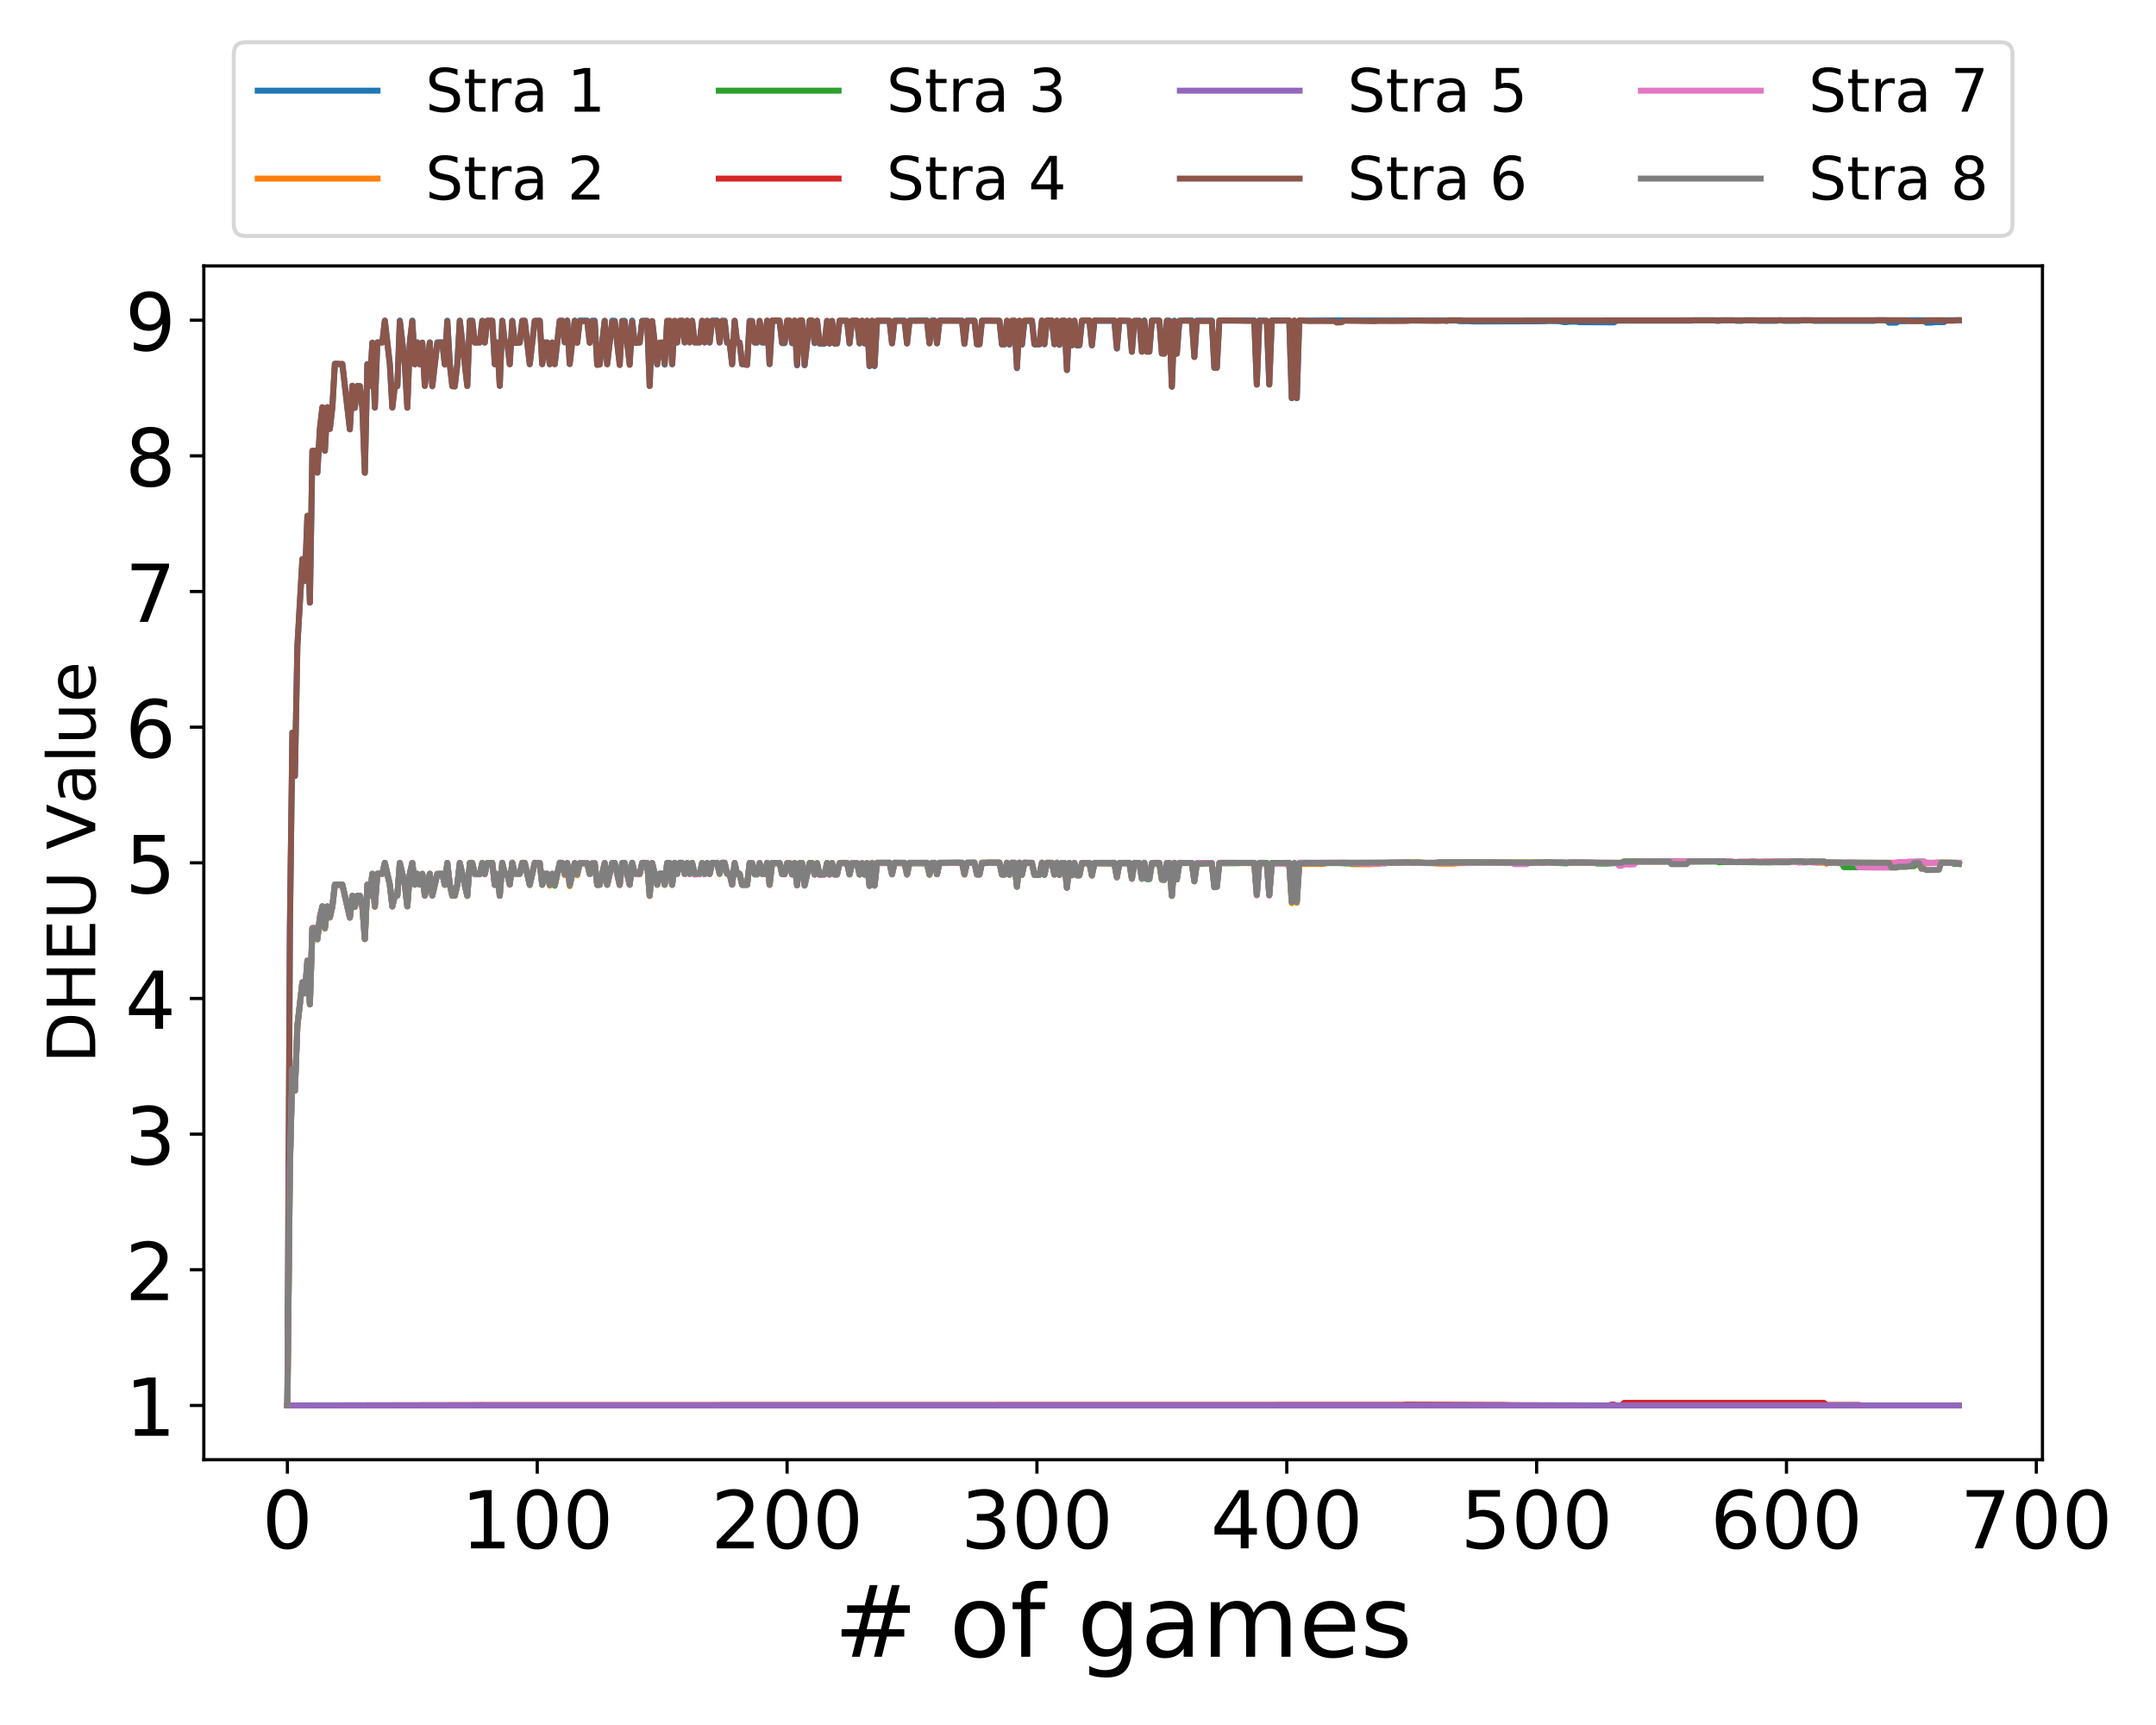 <?xml version="1.0" encoding="utf-8" standalone="no"?>
<!DOCTYPE svg PUBLIC "-//W3C//DTD SVG 1.1//EN"
  "http://www.w3.org/Graphics/SVG/1.1/DTD/svg11.dtd">
<!-- Created with matplotlib (https://matplotlib.org/) -->
<svg height="432pt" version="1.1" viewBox="0 0 540 432" width="540pt" xmlns="http://www.w3.org/2000/svg" xmlns:xlink="http://www.w3.org/1999/xlink">
 <defs>
  <style type="text/css">
*{stroke-linecap:butt;stroke-linejoin:round;}
  </style>
 </defs>
 <g id="figure_1">
  <g id="patch_1">
   <path d="M 0 432 
L 540 432 
L 540 0 
L 0 0 
z
" style="fill:#ffffff;"/>
  </g>
  <g id="axes_1">
   <g id="patch_2">
    <path d="M 51.05 365.56 
L 511.558 365.56 
L 511.558 66.6 
L 51.05 66.6 
z
" style="fill:#ffffff;"/>
   </g>
   <g id="matplotlib.axis_1">
    <g id="xtick_1">
     <g id="line2d_1">
      <defs>
       <path d="M 0 0 
L 0 3.5 
" id="mb0519115f3" style="stroke:#000000;stroke-width:0.8;"/>
      </defs>
      <g>
       <use style="stroke:#000000;stroke-width:0.8;" x="71.982" xlink:href="#mb0519115f3" y="365.56"/>
      </g>
     </g>
     <g id="text_1">
      <!-- 0 -->
      <defs>
       <path d="M 31.781 66.406 
Q 24.172 66.406 20.328 58.906 
Q 16.5 51.422 16.5 36.375 
Q 16.5 21.391 20.328 13.891 
Q 24.172 6.391 31.781 6.391 
Q 39.453 6.391 43.281 13.891 
Q 47.125 21.391 47.125 36.375 
Q 47.125 51.422 43.281 58.906 
Q 39.453 66.406 31.781 66.406 
z
M 31.781 74.219 
Q 44.047 74.219 50.516 64.516 
Q 56.984 54.828 56.984 36.375 
Q 56.984 17.969 50.516 8.266 
Q 44.047 -1.422 31.781 -1.422 
Q 19.531 -1.422 13.062 8.266 
Q 6.594 17.969 6.594 36.375 
Q 6.594 54.828 13.062 64.516 
Q 19.531 74.219 31.781 74.219 
z
" id="DejaVuSans-48"/>
      </defs>
      <g transform="translate(65.62 387.757)scale(0.2 -0.2)">
       <use xlink:href="#DejaVuSans-48"/>
      </g>
     </g>
    </g>
    <g id="xtick_2">
     <g id="line2d_2">
      <g>
       <use style="stroke:#000000;stroke-width:0.8;" x="134.56" xlink:href="#mb0519115f3" y="365.56"/>
      </g>
     </g>
     <g id="text_2">
      <!-- 100 -->
      <defs>
       <path d="M 12.406 8.297 
L 28.516 8.297 
L 28.516 63.922 
L 10.984 60.406 
L 10.984 69.391 
L 28.422 72.906 
L 38.281 72.906 
L 38.281 8.297 
L 54.391 8.297 
L 54.391 0 
L 12.406 0 
z
" id="DejaVuSans-49"/>
      </defs>
      <g transform="translate(115.472 387.757)scale(0.2 -0.2)">
       <use xlink:href="#DejaVuSans-49"/>
       <use x="63.623" xlink:href="#DejaVuSans-48"/>
       <use x="127.246" xlink:href="#DejaVuSans-48"/>
      </g>
     </g>
    </g>
    <g id="xtick_3">
     <g id="line2d_3">
      <g>
       <use style="stroke:#000000;stroke-width:0.8;" x="197.137" xlink:href="#mb0519115f3" y="365.56"/>
      </g>
     </g>
     <g id="text_3">
      <!-- 200 -->
      <defs>
       <path d="M 19.188 8.297 
L 53.609 8.297 
L 53.609 0 
L 7.328 0 
L 7.328 8.297 
Q 12.938 14.109 22.625 23.891 
Q 32.328 33.688 34.812 36.531 
Q 39.547 41.844 41.422 45.531 
Q 43.312 49.219 43.312 52.781 
Q 43.312 58.594 39.234 62.25 
Q 35.156 65.922 28.609 65.922 
Q 23.969 65.922 18.812 64.312 
Q 13.672 62.703 7.812 59.422 
L 7.812 69.391 
Q 13.766 71.781 18.938 73 
Q 24.125 74.219 28.422 74.219 
Q 39.75 74.219 46.484 68.547 
Q 53.219 62.891 53.219 53.422 
Q 53.219 48.922 51.531 44.891 
Q 49.859 40.875 45.406 35.406 
Q 44.188 33.984 37.641 27.219 
Q 31.109 20.453 19.188 8.297 
z
" id="DejaVuSans-50"/>
      </defs>
      <g transform="translate(178.05 387.757)scale(0.2 -0.2)">
       <use xlink:href="#DejaVuSans-50"/>
       <use x="63.623" xlink:href="#DejaVuSans-48"/>
       <use x="127.246" xlink:href="#DejaVuSans-48"/>
      </g>
     </g>
    </g>
    <g id="xtick_4">
     <g id="line2d_4">
      <g>
       <use style="stroke:#000000;stroke-width:0.8;" x="259.715" xlink:href="#mb0519115f3" y="365.56"/>
      </g>
     </g>
     <g id="text_4">
      <!-- 300 -->
      <defs>
       <path d="M 40.578 39.312 
Q 47.656 37.797 51.625 33 
Q 55.609 28.219 55.609 21.188 
Q 55.609 10.406 48.188 4.484 
Q 40.766 -1.422 27.094 -1.422 
Q 22.516 -1.422 17.656 -0.516 
Q 12.797 0.391 7.625 2.203 
L 7.625 11.719 
Q 11.719 9.328 16.594 8.109 
Q 21.484 6.891 26.812 6.891 
Q 36.078 6.891 40.938 10.547 
Q 45.797 14.203 45.797 21.188 
Q 45.797 27.641 41.281 31.266 
Q 36.766 34.906 28.719 34.906 
L 20.219 34.906 
L 20.219 43.016 
L 29.109 43.016 
Q 36.375 43.016 40.234 45.922 
Q 44.094 48.828 44.094 54.297 
Q 44.094 59.906 40.109 62.906 
Q 36.141 65.922 28.719 65.922 
Q 24.656 65.922 20.016 65.031 
Q 15.375 64.156 9.812 62.312 
L 9.812 71.094 
Q 15.438 72.656 20.344 73.438 
Q 25.25 74.219 29.594 74.219 
Q 40.828 74.219 47.359 69.109 
Q 53.906 64.016 53.906 55.328 
Q 53.906 49.266 50.438 45.094 
Q 46.969 40.922 40.578 39.312 
z
" id="DejaVuSans-51"/>
      </defs>
      <g transform="translate(240.627 387.757)scale(0.2 -0.2)">
       <use xlink:href="#DejaVuSans-51"/>
       <use x="63.623" xlink:href="#DejaVuSans-48"/>
       <use x="127.246" xlink:href="#DejaVuSans-48"/>
      </g>
     </g>
    </g>
    <g id="xtick_5">
     <g id="line2d_5">
      <g>
       <use style="stroke:#000000;stroke-width:0.8;" x="322.292" xlink:href="#mb0519115f3" y="365.56"/>
      </g>
     </g>
     <g id="text_5">
      <!-- 400 -->
      <defs>
       <path d="M 37.797 64.312 
L 12.891 25.391 
L 37.797 25.391 
z
M 35.203 72.906 
L 47.609 72.906 
L 47.609 25.391 
L 58.016 25.391 
L 58.016 17.188 
L 47.609 17.188 
L 47.609 0 
L 37.797 0 
L 37.797 17.188 
L 4.891 17.188 
L 4.891 26.703 
z
" id="DejaVuSans-52"/>
      </defs>
      <g transform="translate(303.205 387.757)scale(0.2 -0.2)">
       <use xlink:href="#DejaVuSans-52"/>
       <use x="63.623" xlink:href="#DejaVuSans-48"/>
       <use x="127.246" xlink:href="#DejaVuSans-48"/>
      </g>
     </g>
    </g>
    <g id="xtick_6">
     <g id="line2d_6">
      <g>
       <use style="stroke:#000000;stroke-width:0.8;" x="384.87" xlink:href="#mb0519115f3" y="365.56"/>
      </g>
     </g>
     <g id="text_6">
      <!-- 500 -->
      <defs>
       <path d="M 10.797 72.906 
L 49.516 72.906 
L 49.516 64.594 
L 19.828 64.594 
L 19.828 46.734 
Q 21.969 47.469 24.109 47.828 
Q 26.266 48.188 28.422 48.188 
Q 40.625 48.188 47.75 41.5 
Q 54.891 34.812 54.891 23.391 
Q 54.891 11.625 47.562 5.094 
Q 40.234 -1.422 26.906 -1.422 
Q 22.312 -1.422 17.547 -0.641 
Q 12.797 0.141 7.719 1.703 
L 7.719 11.625 
Q 12.109 9.234 16.797 8.062 
Q 21.484 6.891 26.703 6.891 
Q 35.156 6.891 40.078 11.328 
Q 45.016 15.766 45.016 23.391 
Q 45.016 31 40.078 35.438 
Q 35.156 39.891 26.703 39.891 
Q 22.75 39.891 18.812 39.016 
Q 14.891 38.141 10.797 36.281 
z
" id="DejaVuSans-53"/>
      </defs>
      <g transform="translate(365.783 387.757)scale(0.2 -0.2)">
       <use xlink:href="#DejaVuSans-53"/>
       <use x="63.623" xlink:href="#DejaVuSans-48"/>
       <use x="127.246" xlink:href="#DejaVuSans-48"/>
      </g>
     </g>
    </g>
    <g id="xtick_7">
     <g id="line2d_7">
      <g>
       <use style="stroke:#000000;stroke-width:0.8;" x="447.448" xlink:href="#mb0519115f3" y="365.56"/>
      </g>
     </g>
     <g id="text_7">
      <!-- 600 -->
      <defs>
       <path d="M 33.016 40.375 
Q 26.375 40.375 22.484 35.828 
Q 18.609 31.297 18.609 23.391 
Q 18.609 15.531 22.484 10.953 
Q 26.375 6.391 33.016 6.391 
Q 39.656 6.391 43.531 10.953 
Q 47.406 15.531 47.406 23.391 
Q 47.406 31.297 43.531 35.828 
Q 39.656 40.375 33.016 40.375 
z
M 52.594 71.297 
L 52.594 62.312 
Q 48.875 64.062 45.094 64.984 
Q 41.312 65.922 37.594 65.922 
Q 27.828 65.922 22.672 59.328 
Q 17.531 52.734 16.797 39.406 
Q 19.672 43.656 24.016 45.922 
Q 28.375 48.188 33.594 48.188 
Q 44.578 48.188 50.953 41.516 
Q 57.328 34.859 57.328 23.391 
Q 57.328 12.156 50.688 5.359 
Q 44.047 -1.422 33.016 -1.422 
Q 20.359 -1.422 13.672 8.266 
Q 6.984 17.969 6.984 36.375 
Q 6.984 53.656 15.188 63.938 
Q 23.391 74.219 37.203 74.219 
Q 40.922 74.219 44.703 73.484 
Q 48.484 72.75 52.594 71.297 
z
" id="DejaVuSans-54"/>
      </defs>
      <g transform="translate(428.36 387.757)scale(0.2 -0.2)">
       <use xlink:href="#DejaVuSans-54"/>
       <use x="63.623" xlink:href="#DejaVuSans-48"/>
       <use x="127.246" xlink:href="#DejaVuSans-48"/>
      </g>
     </g>
    </g>
    <g id="xtick_8">
     <g id="line2d_8">
      <g>
       <use style="stroke:#000000;stroke-width:0.8;" x="510.025" xlink:href="#mb0519115f3" y="365.56"/>
      </g>
     </g>
     <g id="text_8">
      <!-- 700 -->
      <defs>
       <path d="M 8.203 72.906 
L 55.078 72.906 
L 55.078 68.703 
L 28.609 0 
L 18.312 0 
L 43.219 64.594 
L 8.203 64.594 
z
" id="DejaVuSans-55"/>
      </defs>
      <g transform="translate(490.938 387.757)scale(0.2 -0.2)">
       <use xlink:href="#DejaVuSans-55"/>
       <use x="63.623" xlink:href="#DejaVuSans-48"/>
       <use x="127.246" xlink:href="#DejaVuSans-48"/>
      </g>
     </g>
    </g>
    <g id="text_9">
     <!-- # of games -->
     <defs>
      <path d="M 51.125 44 
L 36.922 44 
L 32.812 27.688 
L 47.125 27.688 
z
M 43.797 71.781 
L 38.719 51.516 
L 52.984 51.516 
L 58.109 71.781 
L 65.922 71.781 
L 60.891 51.516 
L 76.125 51.516 
L 76.125 44 
L 58.984 44 
L 54.984 27.688 
L 70.516 27.688 
L 70.516 20.219 
L 53.078 20.219 
L 48 0 
L 40.188 0 
L 45.219 20.219 
L 30.906 20.219 
L 25.875 0 
L 18.016 0 
L 23.094 20.219 
L 7.719 20.219 
L 7.719 27.688 
L 24.906 27.688 
L 29 44 
L 13.281 44 
L 13.281 51.516 
L 30.906 51.516 
L 35.891 71.781 
z
" id="DejaVuSans-35"/>
      <path id="DejaVuSans-32"/>
      <path d="M 30.609 48.391 
Q 23.391 48.391 19.188 42.75 
Q 14.984 37.109 14.984 27.297 
Q 14.984 17.484 19.156 11.844 
Q 23.344 6.203 30.609 6.203 
Q 37.797 6.203 41.984 11.859 
Q 46.188 17.531 46.188 27.297 
Q 46.188 37.016 41.984 42.703 
Q 37.797 48.391 30.609 48.391 
z
M 30.609 56 
Q 42.328 56 49.016 48.375 
Q 55.719 40.766 55.719 27.297 
Q 55.719 13.875 49.016 6.219 
Q 42.328 -1.422 30.609 -1.422 
Q 18.844 -1.422 12.172 6.219 
Q 5.516 13.875 5.516 27.297 
Q 5.516 40.766 12.172 48.375 
Q 18.844 56 30.609 56 
z
" id="DejaVuSans-111"/>
      <path d="M 37.109 75.984 
L 37.109 68.5 
L 28.516 68.5 
Q 23.688 68.5 21.797 66.547 
Q 19.922 64.594 19.922 59.516 
L 19.922 54.688 
L 34.719 54.688 
L 34.719 47.703 
L 19.922 47.703 
L 19.922 0 
L 10.891 0 
L 10.891 47.703 
L 2.297 47.703 
L 2.297 54.688 
L 10.891 54.688 
L 10.891 58.5 
Q 10.891 67.625 15.141 71.797 
Q 19.391 75.984 28.609 75.984 
z
" id="DejaVuSans-102"/>
      <path d="M 45.406 27.984 
Q 45.406 37.75 41.375 43.109 
Q 37.359 48.484 30.078 48.484 
Q 22.859 48.484 18.828 43.109 
Q 14.797 37.75 14.797 27.984 
Q 14.797 18.266 18.828 12.891 
Q 22.859 7.516 30.078 7.516 
Q 37.359 7.516 41.375 12.891 
Q 45.406 18.266 45.406 27.984 
z
M 54.391 6.781 
Q 54.391 -7.172 48.188 -13.984 
Q 42 -20.797 29.203 -20.797 
Q 24.469 -20.797 20.266 -20.094 
Q 16.062 -19.391 12.109 -17.922 
L 12.109 -9.188 
Q 16.062 -11.328 19.922 -12.344 
Q 23.781 -13.375 27.781 -13.375 
Q 36.625 -13.375 41.016 -8.766 
Q 45.406 -4.156 45.406 5.172 
L 45.406 9.625 
Q 42.625 4.781 38.281 2.391 
Q 33.938 0 27.875 0 
Q 17.828 0 11.672 7.656 
Q 5.516 15.328 5.516 27.984 
Q 5.516 40.672 11.672 48.328 
Q 17.828 56 27.875 56 
Q 33.938 56 38.281 53.609 
Q 42.625 51.219 45.406 46.391 
L 45.406 54.688 
L 54.391 54.688 
z
" id="DejaVuSans-103"/>
      <path d="M 34.281 27.484 
Q 23.391 27.484 19.188 25 
Q 14.984 22.516 14.984 16.5 
Q 14.984 11.719 18.141 8.906 
Q 21.297 6.109 26.703 6.109 
Q 34.188 6.109 38.703 11.406 
Q 43.219 16.703 43.219 25.484 
L 43.219 27.484 
z
M 52.203 31.203 
L 52.203 0 
L 43.219 0 
L 43.219 8.297 
Q 40.141 3.328 35.547 0.953 
Q 30.953 -1.422 24.312 -1.422 
Q 15.922 -1.422 10.953 3.297 
Q 6 8.016 6 15.922 
Q 6 25.141 12.172 29.828 
Q 18.359 34.516 30.609 34.516 
L 43.219 34.516 
L 43.219 35.406 
Q 43.219 41.609 39.141 45 
Q 35.062 48.391 27.688 48.391 
Q 23 48.391 18.547 47.266 
Q 14.109 46.141 10.016 43.891 
L 10.016 52.203 
Q 14.938 54.109 19.578 55.047 
Q 24.219 56 28.609 56 
Q 40.484 56 46.344 49.844 
Q 52.203 43.703 52.203 31.203 
z
" id="DejaVuSans-97"/>
      <path d="M 52 44.188 
Q 55.375 50.25 60.062 53.125 
Q 64.75 56 71.094 56 
Q 79.641 56 84.281 50.016 
Q 88.922 44.047 88.922 33.016 
L 88.922 0 
L 79.891 0 
L 79.891 32.719 
Q 79.891 40.578 77.094 44.375 
Q 74.312 48.188 68.609 48.188 
Q 61.625 48.188 57.562 43.547 
Q 53.516 38.922 53.516 30.906 
L 53.516 0 
L 44.484 0 
L 44.484 32.719 
Q 44.484 40.625 41.703 44.406 
Q 38.922 48.188 33.109 48.188 
Q 26.219 48.188 22.156 43.531 
Q 18.109 38.875 18.109 30.906 
L 18.109 0 
L 9.078 0 
L 9.078 54.688 
L 18.109 54.688 
L 18.109 46.188 
Q 21.188 51.219 25.484 53.609 
Q 29.781 56 35.688 56 
Q 41.656 56 45.828 52.969 
Q 50 49.953 52 44.188 
z
" id="DejaVuSans-109"/>
      <path d="M 56.203 29.594 
L 56.203 25.203 
L 14.891 25.203 
Q 15.484 15.922 20.484 11.062 
Q 25.484 6.203 34.422 6.203 
Q 39.594 6.203 44.453 7.469 
Q 49.312 8.734 54.109 11.281 
L 54.109 2.781 
Q 49.266 0.734 44.188 -0.344 
Q 39.109 -1.422 33.891 -1.422 
Q 20.797 -1.422 13.156 6.188 
Q 5.516 13.812 5.516 26.812 
Q 5.516 40.234 12.766 48.109 
Q 20.016 56 32.328 56 
Q 43.359 56 49.781 48.891 
Q 56.203 41.797 56.203 29.594 
z
M 47.219 32.234 
Q 47.125 39.594 43.094 43.984 
Q 39.062 48.391 32.422 48.391 
Q 24.906 48.391 20.391 44.141 
Q 15.875 39.891 15.188 32.172 
z
" id="DejaVuSans-101"/>
      <path d="M 44.281 53.078 
L 44.281 44.578 
Q 40.484 46.531 36.375 47.5 
Q 32.281 48.484 27.875 48.484 
Q 21.188 48.484 17.844 46.438 
Q 14.5 44.391 14.5 40.281 
Q 14.5 37.156 16.891 35.375 
Q 19.281 33.594 26.516 31.984 
L 29.594 31.297 
Q 39.156 29.25 43.188 25.516 
Q 47.219 21.781 47.219 15.094 
Q 47.219 7.469 41.188 3.016 
Q 35.156 -1.422 24.609 -1.422 
Q 20.219 -1.422 15.453 -0.562 
Q 10.688 0.297 5.422 2 
L 5.422 11.281 
Q 10.406 8.688 15.234 7.391 
Q 20.062 6.109 24.812 6.109 
Q 31.156 6.109 34.562 8.281 
Q 37.984 10.453 37.984 14.406 
Q 37.984 18.062 35.516 20.016 
Q 33.062 21.969 24.703 23.781 
L 21.578 24.516 
Q 13.234 26.266 9.516 29.906 
Q 5.812 33.547 5.812 39.891 
Q 5.812 47.609 11.281 51.797 
Q 16.75 56 26.812 56 
Q 31.781 56 36.172 55.266 
Q 40.578 54.547 44.281 53.078 
z
" id="DejaVuSans-115"/>
     </defs>
     <g transform="translate(208.861 414.912)scale(0.25 -0.25)">
      <use xlink:href="#DejaVuSans-35"/>
      <use x="83.789" xlink:href="#DejaVuSans-32"/>
      <use x="115.576" xlink:href="#DejaVuSans-111"/>
      <use x="176.758" xlink:href="#DejaVuSans-102"/>
      <use x="211.963" xlink:href="#DejaVuSans-32"/>
      <use x="243.75" xlink:href="#DejaVuSans-103"/>
      <use x="307.227" xlink:href="#DejaVuSans-97"/>
      <use x="368.506" xlink:href="#DejaVuSans-109"/>
      <use x="465.918" xlink:href="#DejaVuSans-101"/>
      <use x="527.441" xlink:href="#DejaVuSans-115"/>
     </g>
    </g>
   </g>
   <g id="matplotlib.axis_2">
    <g id="ytick_1">
     <g id="line2d_9">
      <defs>
       <path d="M 0 0 
L -3.5 0 
" id="m0b4bd77563" style="stroke:#000000;stroke-width:0.8;"/>
      </defs>
      <g>
       <use style="stroke:#000000;stroke-width:0.8;" x="51.05" xlink:href="#m0b4bd77563" y="351.971"/>
      </g>
     </g>
     <g id="text_10">
      <!-- 1 -->
      <g transform="translate(31.325 359.569)scale(0.2 -0.2)">
       <use xlink:href="#DejaVuSans-49"/>
      </g>
     </g>
    </g>
    <g id="ytick_2">
     <g id="line2d_10">
      <g>
       <use style="stroke:#000000;stroke-width:0.8;" x="51.05" xlink:href="#m0b4bd77563" y="317.998"/>
      </g>
     </g>
     <g id="text_11">
      <!-- 2 -->
      <g transform="translate(31.325 325.597)scale(0.2 -0.2)">
       <use xlink:href="#DejaVuSans-50"/>
      </g>
     </g>
    </g>
    <g id="ytick_3">
     <g id="line2d_11">
      <g>
       <use style="stroke:#000000;stroke-width:0.8;" x="51.05" xlink:href="#m0b4bd77563" y="284.025"/>
      </g>
     </g>
     <g id="text_12">
      <!-- 3 -->
      <g transform="translate(31.325 291.624)scale(0.2 -0.2)">
       <use xlink:href="#DejaVuSans-51"/>
      </g>
     </g>
    </g>
    <g id="ytick_4">
     <g id="line2d_12">
      <g>
       <use style="stroke:#000000;stroke-width:0.8;" x="51.05" xlink:href="#m0b4bd77563" y="250.053"/>
      </g>
     </g>
     <g id="text_13">
      <!-- 4 -->
      <g transform="translate(31.325 257.651)scale(0.2 -0.2)">
       <use xlink:href="#DejaVuSans-52"/>
      </g>
     </g>
    </g>
    <g id="ytick_5">
     <g id="line2d_13">
      <g>
       <use style="stroke:#000000;stroke-width:0.8;" x="51.05" xlink:href="#m0b4bd77563" y="216.08"/>
      </g>
     </g>
     <g id="text_14">
      <!-- 5 -->
      <g transform="translate(31.325 223.678)scale(0.2 -0.2)">
       <use xlink:href="#DejaVuSans-53"/>
      </g>
     </g>
    </g>
    <g id="ytick_6">
     <g id="line2d_14">
      <g>
       <use style="stroke:#000000;stroke-width:0.8;" x="51.05" xlink:href="#m0b4bd77563" y="182.107"/>
      </g>
     </g>
     <g id="text_15">
      <!-- 6 -->
      <g transform="translate(31.325 189.706)scale(0.2 -0.2)">
       <use xlink:href="#DejaVuSans-54"/>
      </g>
     </g>
    </g>
    <g id="ytick_7">
     <g id="line2d_15">
      <g>
       <use style="stroke:#000000;stroke-width:0.8;" x="51.05" xlink:href="#m0b4bd77563" y="148.135"/>
      </g>
     </g>
     <g id="text_16">
      <!-- 7 -->
      <g transform="translate(31.325 155.733)scale(0.2 -0.2)">
       <use xlink:href="#DejaVuSans-55"/>
      </g>
     </g>
    </g>
    <g id="ytick_8">
     <g id="line2d_16">
      <g>
       <use style="stroke:#000000;stroke-width:0.8;" x="51.05" xlink:href="#m0b4bd77563" y="114.162"/>
      </g>
     </g>
     <g id="text_17">
      <!-- 8 -->
      <defs>
       <path d="M 31.781 34.625 
Q 24.75 34.625 20.719 30.859 
Q 16.703 27.094 16.703 20.516 
Q 16.703 13.922 20.719 10.156 
Q 24.75 6.391 31.781 6.391 
Q 38.812 6.391 42.859 10.172 
Q 46.922 13.969 46.922 20.516 
Q 46.922 27.094 42.891 30.859 
Q 38.875 34.625 31.781 34.625 
z
M 21.922 38.812 
Q 15.578 40.375 12.031 44.719 
Q 8.5 49.078 8.5 55.328 
Q 8.5 64.062 14.719 69.141 
Q 20.953 74.219 31.781 74.219 
Q 42.672 74.219 48.875 69.141 
Q 55.078 64.062 55.078 55.328 
Q 55.078 49.078 51.531 44.719 
Q 48 40.375 41.703 38.812 
Q 48.828 37.156 52.797 32.312 
Q 56.781 27.484 56.781 20.516 
Q 56.781 9.906 50.312 4.234 
Q 43.844 -1.422 31.781 -1.422 
Q 19.734 -1.422 13.25 4.234 
Q 6.781 9.906 6.781 20.516 
Q 6.781 27.484 10.781 32.312 
Q 14.797 37.156 21.922 38.812 
z
M 18.312 54.391 
Q 18.312 48.734 21.844 45.562 
Q 25.391 42.391 31.781 42.391 
Q 38.141 42.391 41.719 45.562 
Q 45.312 48.734 45.312 54.391 
Q 45.312 60.062 41.719 63.234 
Q 38.141 66.406 31.781 66.406 
Q 25.391 66.406 21.844 63.234 
Q 18.312 60.062 18.312 54.391 
z
" id="DejaVuSans-56"/>
      </defs>
      <g transform="translate(31.325 121.76)scale(0.2 -0.2)">
       <use xlink:href="#DejaVuSans-56"/>
      </g>
     </g>
    </g>
    <g id="ytick_9">
     <g id="line2d_17">
      <g>
       <use style="stroke:#000000;stroke-width:0.8;" x="51.05" xlink:href="#m0b4bd77563" y="80.189"/>
      </g>
     </g>
     <g id="text_18">
      <!-- 9 -->
      <defs>
       <path d="M 10.984 1.516 
L 10.984 10.5 
Q 14.703 8.734 18.5 7.812 
Q 22.312 6.891 25.984 6.891 
Q 35.75 6.891 40.891 13.453 
Q 46.047 20.016 46.781 33.406 
Q 43.953 29.203 39.594 26.953 
Q 35.25 24.703 29.984 24.703 
Q 19.047 24.703 12.672 31.312 
Q 6.297 37.938 6.297 49.422 
Q 6.297 60.641 12.938 67.422 
Q 19.578 74.219 30.609 74.219 
Q 43.266 74.219 49.922 64.516 
Q 56.594 54.828 56.594 36.375 
Q 56.594 19.141 48.406 8.859 
Q 40.234 -1.422 26.422 -1.422 
Q 22.703 -1.422 18.891 -0.688 
Q 15.094 0.047 10.984 1.516 
z
M 30.609 32.422 
Q 37.25 32.422 41.125 36.953 
Q 45.016 41.5 45.016 49.422 
Q 45.016 57.281 41.125 61.844 
Q 37.25 66.406 30.609 66.406 
Q 23.969 66.406 20.094 61.844 
Q 16.219 57.281 16.219 49.422 
Q 16.219 41.5 20.094 36.953 
Q 23.969 32.422 30.609 32.422 
z
" id="DejaVuSans-57"/>
      </defs>
      <g transform="translate(31.325 87.788)scale(0.2 -0.2)">
       <use xlink:href="#DejaVuSans-57"/>
      </g>
     </g>
    </g>
    <g id="text_19">
     <!-- DHEU Value -->
     <defs>
      <path d="M 19.672 64.797 
L 19.672 8.109 
L 31.594 8.109 
Q 46.688 8.109 53.688 14.938 
Q 60.688 21.781 60.688 36.531 
Q 60.688 51.172 53.688 57.984 
Q 46.688 64.797 31.594 64.797 
z
M 9.812 72.906 
L 30.078 72.906 
Q 51.266 72.906 61.172 64.094 
Q 71.094 55.281 71.094 36.531 
Q 71.094 17.672 61.125 8.828 
Q 51.172 0 30.078 0 
L 9.812 0 
z
" id="DejaVuSans-68"/>
      <path d="M 9.812 72.906 
L 19.672 72.906 
L 19.672 43.016 
L 55.516 43.016 
L 55.516 72.906 
L 65.375 72.906 
L 65.375 0 
L 55.516 0 
L 55.516 34.719 
L 19.672 34.719 
L 19.672 0 
L 9.812 0 
z
" id="DejaVuSans-72"/>
      <path d="M 9.812 72.906 
L 55.906 72.906 
L 55.906 64.594 
L 19.672 64.594 
L 19.672 43.016 
L 54.391 43.016 
L 54.391 34.719 
L 19.672 34.719 
L 19.672 8.297 
L 56.781 8.297 
L 56.781 0 
L 9.812 0 
z
" id="DejaVuSans-69"/>
      <path d="M 8.688 72.906 
L 18.609 72.906 
L 18.609 28.609 
Q 18.609 16.891 22.844 11.734 
Q 27.094 6.594 36.625 6.594 
Q 46.094 6.594 50.344 11.734 
Q 54.594 16.891 54.594 28.609 
L 54.594 72.906 
L 64.5 72.906 
L 64.5 27.391 
Q 64.5 13.141 57.438 5.859 
Q 50.391 -1.422 36.625 -1.422 
Q 22.797 -1.422 15.734 5.859 
Q 8.688 13.141 8.688 27.391 
z
" id="DejaVuSans-85"/>
      <path d="M 28.609 0 
L 0.781 72.906 
L 11.078 72.906 
L 34.188 11.531 
L 57.328 72.906 
L 67.578 72.906 
L 39.797 0 
z
" id="DejaVuSans-86"/>
      <path d="M 9.422 75.984 
L 18.406 75.984 
L 18.406 0 
L 9.422 0 
z
" id="DejaVuSans-108"/>
      <path d="M 8.5 21.578 
L 8.5 54.688 
L 17.484 54.688 
L 17.484 21.922 
Q 17.484 14.156 20.5 10.266 
Q 23.531 6.391 29.594 6.391 
Q 36.859 6.391 41.078 11.031 
Q 45.312 15.672 45.312 23.688 
L 45.312 54.688 
L 54.297 54.688 
L 54.297 0 
L 45.312 0 
L 45.312 8.406 
Q 42.047 3.422 37.719 1 
Q 33.406 -1.422 27.688 -1.422 
Q 18.266 -1.422 13.375 4.438 
Q 8.5 10.297 8.5 21.578 
z
M 31.109 56 
z
" id="DejaVuSans-117"/>
     </defs>
     <g transform="translate(23.859 266.299)rotate(-90)scale(0.167 -0.167)">
      <use xlink:href="#DejaVuSans-68"/>
      <use x="77.002" xlink:href="#DejaVuSans-72"/>
      <use x="152.197" xlink:href="#DejaVuSans-69"/>
      <use x="215.381" xlink:href="#DejaVuSans-85"/>
      <use x="288.574" xlink:href="#DejaVuSans-32"/>
      <use x="320.361" xlink:href="#DejaVuSans-86"/>
      <use x="388.66" xlink:href="#DejaVuSans-97"/>
      <use x="449.939" xlink:href="#DejaVuSans-108"/>
      <use x="477.723" xlink:href="#DejaVuSans-117"/>
      <use x="541.102" xlink:href="#DejaVuSans-101"/>
     </g>
    </g>
   </g>
   <g id="line2d_18">
    <path clip-path="url(#p1869b85a36)" d="M 71.982 351.971 
L 72.608 232.387 
L 73.234 183.466 
L 73.86 194.337 
L 74.485 161.757 
L 75.737 140.057 
L 76.363 145.497 
L 76.988 129.188 
L 77.614 150.931 
L 78.24 112.908 
L 78.866 112.896 
L 79.492 118.389 
L 80.117 107.455 
L 80.743 102.035 
L 81.369 112.911 
L 81.995 102 
L 82.62 107.425 
L 83.246 101.966 
L 83.872 91.114 
L 84.498 91.097 
L 85.123 91.269 
L 85.749 91.305 
L 87.627 107.549 
L 88.252 96.628 
L 88.878 102.161 
L 89.504 96.727 
L 90.13 96.697 
L 90.755 102.132 
L 91.381 118.359 
L 92.007 91.156 
L 92.633 96.698 
L 93.259 85.848 
L 93.884 102.026 
L 94.51 85.734 
L 95.762 85.747 
L 96.387 80.286 
L 97.639 91.186 
L 98.265 102.035 
L 98.891 96.587 
L 99.516 96.587 
L 100.142 80.28 
L 101.394 91.164 
L 102.019 102.026 
L 102.645 85.73 
L 103.271 80.295 
L 103.897 91.158 
L 104.523 85.716 
L 105.148 91.208 
L 105.774 85.795 
L 106.4 96.615 
L 107.651 85.74 
L 108.277 96.58 
L 109.529 85.725 
L 110.78 85.705 
L 111.406 91.175 
L 112.032 80.303 
L 112.658 91.155 
L 113.283 96.589 
L 113.909 96.596 
L 114.535 91.16 
L 115.161 80.303 
L 117.038 96.59 
L 117.664 80.295 
L 118.29 80.29 
L 118.915 85.727 
L 120.167 85.737 
L 120.793 80.314 
L 121.418 85.752 
L 122.044 80.317 
L 123.296 80.322 
L 123.922 91.205 
L 124.547 85.77 
L 125.173 96.628 
L 125.799 80.308 
L 126.425 85.759 
L 127.05 85.753 
L 127.676 91.179 
L 128.302 80.317 
L 128.928 85.751 
L 130.179 85.76 
L 130.805 80.324 
L 131.431 80.324 
L 132.682 91.183 
L 133.934 80.336 
L 135.186 80.342 
L 135.811 91.2 
L 136.437 85.767 
L 137.063 85.756 
L 137.689 91.172 
L 138.314 85.748 
L 138.94 91.162 
L 140.192 80.308 
L 140.818 80.299 
L 141.443 85.733 
L 142.069 80.287 
L 142.695 91.168 
L 143.946 80.3 
L 144.572 85.706 
L 145.198 80.27 
L 147.075 80.29 
L 147.701 85.728 
L 148.327 80.305 
L 148.953 80.301 
L 149.578 91.167 
L 150.204 91.171 
L 151.456 80.306 
L 152.081 91.148 
L 153.333 80.316 
L 153.959 80.322 
L 155.21 91.216 
L 155.836 80.35 
L 156.462 80.338 
L 157.713 91.172 
L 158.339 80.281 
L 158.965 85.73 
L 160.217 85.741 
L 160.842 80.336 
L 162.094 80.341 
L 162.72 96.643 
L 163.345 80.419 
L 164.597 91.259 
L 165.223 85.859 
L 165.849 85.877 
L 166.474 91.307 
L 167.1 80.462 
L 167.726 80.439 
L 168.352 91.237 
L 168.977 80.428 
L 169.603 85.809 
L 170.229 80.38 
L 170.855 80.327 
L 171.481 85.779 
L 172.106 80.327 
L 172.732 85.736 
L 173.358 80.331 
L 173.984 85.752 
L 175.235 85.737 
L 175.861 80.336 
L 176.487 85.784 
L 177.113 80.376 
L 177.738 85.799 
L 178.364 80.294 
L 179.616 80.294 
L 180.241 85.731 
L 180.867 80.346 
L 181.493 80.323 
L 182.119 85.761 
L 182.744 85.795 
L 183.37 91.213 
L 183.996 80.355 
L 184.622 85.757 
L 185.248 85.786 
L 185.873 91.222 
L 187.125 91.178 
L 187.751 80.355 
L 188.376 80.369 
L 189.002 85.801 
L 189.628 85.809 
L 190.254 80.358 
L 190.88 85.788 
L 191.505 85.802 
L 192.131 80.369 
L 192.757 91.209 
L 193.383 80.367 
L 195.26 80.403 
L 195.886 85.941 
L 196.512 85.949 
L 197.137 80.401 
L 197.763 80.356 
L 198.389 85.957 
L 199.015 80.378 
L 199.64 91.496 
L 200.266 80.412 
L 200.892 80.435 
L 201.518 91.483 
L 202.769 80.419 
L 203.395 80.412 
L 204.021 85.944 
L 204.647 80.404 
L 205.272 86.061 
L 206.524 86.056 
L 207.15 80.397 
L 207.776 86.028 
L 208.401 80.379 
L 209.027 86.023 
L 209.653 86.021 
L 210.279 80.356 
L 212.156 80.334 
L 212.782 86.019 
L 213.407 80.362 
L 214.659 80.366 
L 215.285 86.023 
L 215.911 80.343 
L 216.536 86.03 
L 217.162 80.383 
L 217.788 91.713 
L 218.414 80.373 
L 219.039 91.686 
L 219.665 80.366 
L 222.794 80.329 
L 223.42 85.981 
L 224.046 80.32 
L 226.549 80.289 
L 227.175 85.951 
L 227.8 80.301 
L 232.181 80.267 
L 232.807 85.942 
L 233.432 80.279 
L 234.058 80.271 
L 234.684 85.94 
L 235.31 80.282 
L 240.942 80.305 
L 241.567 86.103 
L 242.193 80.292 
L 244.07 80.295 
L 244.696 86.213 
L 245.322 86.22 
L 245.948 80.304 
L 250.328 80.344 
L 250.954 86.275 
L 251.58 86.273 
L 252.206 80.38 
L 252.831 86.303 
L 253.457 80.4 
L 254.083 80.389 
L 254.709 92.203 
L 255.334 80.414 
L 255.96 86.316 
L 256.586 80.417 
L 258.463 80.373 
L 259.089 86.25 
L 260.341 86.255 
L 260.966 80.314 
L 261.592 86.233 
L 262.218 80.318 
L 263.47 80.321 
L 264.095 86.232 
L 264.721 80.324 
L 265.347 86.359 
L 265.973 80.328 
L 266.598 80.325 
L 267.224 92.699 
L 267.85 80.354 
L 268.476 86.508 
L 269.102 80.345 
L 269.727 86.511 
L 270.353 86.485 
L 270.979 80.327 
L 272.856 80.329 
L 273.482 86.505 
L 274.108 80.348 
L 278.488 80.355 
L 279.114 80.349 
L 279.74 87.294 
L 280.365 80.326 
L 282.869 80.393 
L 283.494 88.093 
L 284.12 80.347 
L 285.372 80.316 
L 285.997 88.052 
L 286.623 80.25 
L 287.249 88.046 
L 287.875 88.032 
L 288.501 80.267 
L 290.378 80.299 
L 291.004 88.535 
L 291.629 88.528 
L 292.255 80.305 
L 292.881 80.298 
L 293.507 96.759 
L 294.133 80.299 
L 294.758 88.522 
L 295.384 80.306 
L 298.513 80.247 
L 299.139 89.35 
L 299.765 80.285 
L 302.268 80.324 
L 303.519 80.314 
L 304.145 92.115 
L 304.771 92.115 
L 305.397 80.298 
L 314.157 80.259 
L 314.783 96.247 
L 315.409 80.259 
L 317.286 80.361 
L 317.912 96.271 
L 318.538 80.233 
L 322.918 80.316 
L 323.544 99.728 
L 324.17 80.316 
L 324.796 99.717 
L 325.421 80.304 
L 336.06 80.227 
L 337.937 80.255 
L 364.845 80.264 
L 365.471 80.429 
L 367.974 80.443 
L 369.226 80.511 
L 386.747 80.453 
L 387.999 80.385 
L 390.502 80.436 
L 391.754 80.683 
L 392.379 80.683 
L 393.005 80.56 
L 394.882 80.56 
L 395.508 80.683 
L 404.269 80.744 
L 404.895 80.313 
L 423.668 80.312 
L 424.294 80.189 
L 429.3 80.189 
L 429.926 80.353 
L 430.552 80.353 
L 431.177 80.189 
L 434.306 80.189 
L 434.932 80.353 
L 436.184 80.353 
L 436.809 80.189 
L 439.938 80.189 
L 440.564 80.353 
L 444.944 80.353 
L 445.57 80.189 
L 446.196 80.189 
L 446.822 80.353 
L 450.576 80.353 
L 451.202 80.189 
L 453.705 80.189 
L 454.331 80.353 
L 469.35 80.354 
L 469.976 80.189 
L 472.479 80.189 
L 473.104 80.807 
L 474.982 80.807 
L 475.607 80.437 
L 477.485 80.437 
L 478.111 80.189 
L 481.865 80.189 
L 482.491 80.807 
L 483.743 80.807 
L 484.368 80.683 
L 486.871 80.683 
L 487.497 80.189 
L 490.626 80.189 
L 490.626 80.189 
" style="fill:none;stroke:#1f77b4;stroke-linecap:square;stroke-width:1.5;"/>
   </g>
   <g id="line2d_19">
    <path clip-path="url(#p1869b85a36)" d="M 71.982 351.971 
L 72.608 292.179 
L 73.234 267.733 
L 73.86 273.164 
L 74.485 256.872 
L 75.737 246.082 
L 76.363 248.787 
L 76.988 240.643 
L 77.614 251.545 
L 78.24 232.503 
L 78.866 232.502 
L 79.492 235.259 
L 80.117 229.783 
L 80.743 227.093 
L 81.369 232.552 
L 81.995 227.104 
L 82.62 229.816 
L 83.246 227.082 
L 83.872 221.611 
L 85.749 221.636 
L 87.627 229.79 
L 88.252 224.349 
L 88.878 227.163 
L 89.504 224.487 
L 90.13 224.446 
L 90.755 227.153 
L 91.381 235.192 
L 92.007 221.571 
L 92.633 224.409 
L 93.259 218.958 
L 93.884 227.119 
L 94.51 218.974 
L 95.762 218.905 
L 96.387 216.197 
L 97.639 221.558 
L 98.265 227.008 
L 98.891 224.275 
L 99.516 224.252 
L 100.142 216.15 
L 101.394 221.548 
L 102.019 227.002 
L 102.645 218.885 
L 103.271 216.17 
L 103.897 221.571 
L 104.523 218.857 
L 105.148 221.567 
L 105.774 218.866 
L 106.4 224.276 
L 107.651 218.805 
L 108.277 224.248 
L 109.529 218.876 
L 110.78 218.851 
L 111.406 221.609 
L 112.032 216.178 
L 112.658 221.606 
L 113.283 224.345 
L 113.909 224.339 
L 114.535 221.532 
L 115.161 216.178 
L 117.038 224.286 
L 117.664 216.131 
L 118.29 216.138 
L 118.915 218.881 
L 120.167 218.856 
L 120.793 216.14 
L 121.418 218.895 
L 122.044 216.185 
L 123.296 216.133 
L 123.922 221.577 
L 124.547 218.87 
L 125.173 224.328 
L 125.799 216.13 
L 126.425 218.841 
L 127.05 218.848 
L 127.676 221.504 
L 128.302 216.064 
L 128.928 218.782 
L 130.179 218.772 
L 130.805 216.089 
L 131.431 216.088 
L 132.682 221.569 
L 133.934 216.103 
L 135.186 216.114 
L 135.811 221.551 
L 136.437 218.834 
L 137.063 218.833 
L 137.689 221.793 
L 138.314 219.081 
L 138.94 221.766 
L 140.192 216.419 
L 140.818 216.431 
L 141.443 219.159 
L 142.069 216.445 
L 142.695 221.911 
L 143.946 216.479 
L 144.572 219.179 
L 145.198 216.43 
L 145.824 216.143 
L 147.075 216.15 
L 147.701 218.9 
L 148.327 216.161 
L 148.953 216.161 
L 149.578 221.577 
L 150.204 221.51 
L 151.456 216.142 
L 152.081 221.538 
L 153.333 216.2 
L 153.959 216.228 
L 155.21 221.645 
L 155.836 216.251 
L 156.462 216.217 
L 157.713 221.584 
L 158.339 216.171 
L 158.965 218.824 
L 159.591 218.963 
L 160.217 218.939 
L 160.842 216.238 
L 162.094 216.246 
L 162.72 224.412 
L 163.345 216.158 
L 164.597 221.6 
L 165.223 218.869 
L 165.849 218.892 
L 166.474 221.6 
L 167.1 216.184 
L 167.726 216.138 
L 168.352 221.569 
L 168.977 216.134 
L 169.603 218.88 
L 170.229 216.136 
L 170.855 216.177 
L 171.481 218.881 
L 172.106 216.136 
L 172.732 218.845 
L 173.358 216.147 
L 173.984 218.859 
L 175.235 218.894 
L 175.861 216.182 
L 176.487 218.901 
L 177.113 216.127 
L 177.738 218.846 
L 178.364 216.11 
L 179.616 216.125 
L 180.241 218.831 
L 180.867 216.121 
L 181.493 216.132 
L 182.119 218.829 
L 182.744 218.814 
L 183.37 221.534 
L 183.996 216.106 
L 184.622 218.819 
L 185.248 218.838 
L 185.873 221.564 
L 187.125 221.549 
L 187.751 216.138 
L 188.376 216.126 
L 189.002 218.863 
L 189.628 218.875 
L 190.254 216.155 
L 190.88 218.906 
L 191.505 218.901 
L 192.131 216.198 
L 192.757 221.639 
L 193.383 216.203 
L 195.26 216.173 
L 195.886 218.858 
L 196.512 218.929 
L 197.137 216.156 
L 197.763 216.124 
L 198.389 218.943 
L 199.015 216.2 
L 199.64 221.739 
L 200.266 216.191 
L 200.892 216.14 
L 201.518 221.677 
L 202.769 216.108 
L 203.395 216.117 
L 204.021 218.901 
L 204.647 216.147 
L 205.272 218.98 
L 206.524 218.939 
L 207.15 216.109 
L 207.776 218.931 
L 208.401 216.114 
L 209.027 218.973 
L 209.653 218.945 
L 210.279 216.145 
L 211.53 216.074 
L 212.156 216.082 
L 212.782 218.924 
L 213.407 216.093 
L 214.659 216.122 
L 215.285 218.986 
L 215.911 216.145 
L 216.536 218.955 
L 217.162 216.118 
L 217.788 221.756 
L 218.414 216.048 
L 219.039 221.749 
L 219.665 216.093 
L 222.794 216.098 
L 223.42 218.923 
L 224.046 216.1 
L 226.549 216.194 
L 227.175 218.986 
L 227.8 216.164 
L 229.678 216.143 
L 232.181 216.205 
L 232.807 219.05 
L 233.432 216.209 
L 234.058 216.18 
L 234.684 218.963 
L 235.31 216.116 
L 237.187 216.11 
L 240.942 216.139 
L 241.567 219.04 
L 242.193 216.101 
L 243.445 216.064 
L 244.07 216.044 
L 244.696 218.961 
L 245.322 219.002 
L 245.948 216.024 
L 247.825 216.003 
L 250.328 216.021 
L 250.954 218.99 
L 251.58 218.99 
L 252.206 216.069 
L 252.831 219.024 
L 253.457 216.066 
L 254.083 216.074 
L 254.709 222.004 
L 255.334 216.093 
L 255.96 219.08 
L 256.586 216.12 
L 258.463 216.122 
L 259.089 219.095 
L 260.341 219.066 
L 260.966 216.035 
L 261.592 218.998 
L 262.218 216.059 
L 263.47 216.057 
L 264.095 219.026 
L 264.721 216.063 
L 265.347 219.1 
L 265.973 216.109 
L 266.598 216.123 
L 267.224 222.285 
L 267.85 216.146 
L 268.476 219.218 
L 269.102 216.136 
L 269.727 219.206 
L 270.353 219.211 
L 270.979 216.243 
L 272.856 216.204 
L 273.482 219.293 
L 274.108 216.213 
L 276.611 216.208 
L 279.114 216.251 
L 279.74 219.697 
L 280.365 216.221 
L 280.991 216.245 
L 281.617 216.111 
L 282.869 216.143 
L 283.494 220.028 
L 284.12 216.142 
L 285.372 216.181 
L 285.997 220.012 
L 286.623 216.142 
L 287.249 220.017 
L 287.875 219.995 
L 288.501 216.136 
L 289.126 216.203 
L 290.378 216.138 
L 291.004 220.235 
L 291.629 220.233 
L 292.255 216.121 
L 292.881 216.118 
L 293.507 224.368 
L 294.133 216.134 
L 294.758 220.249 
L 295.384 216.129 
L 297.887 216.128 
L 298.513 216.216 
L 299.139 220.723 
L 299.765 216.172 
L 300.39 216.096 
L 301.642 216.143 
L 303.519 216.206 
L 304.145 222.049 
L 304.771 222.053 
L 305.397 216.148 
L 309.777 216.102 
L 314.157 216.182 
L 314.783 224.141 
L 315.409 216.135 
L 316.66 216.15 
L 317.286 216.157 
L 317.912 224.144 
L 318.538 216.148 
L 321.667 216.163 
L 322.292 216.506 
L 322.918 216.504 
L 323.544 226.169 
L 324.17 216.389 
L 324.796 226.102 
L 325.421 216.395 
L 326.047 216.285 
L 326.673 216.372 
L 328.55 216.352 
L 331.053 216.367 
L 331.679 216.307 
L 332.305 216.094 
L 336.685 216.078 
L 337.937 216.102 
L 338.563 216.421 
L 342.943 216.442 
L 344.195 216.36 
L 345.446 216.393 
L 346.072 216.124 
L 346.698 216.179 
L 347.949 216.114 
L 352.33 216.016 
L 354.207 215.961 
L 355.459 215.96 
L 359.213 216.204 
L 360.465 216.296 
L 363.594 216.308 
L 365.471 216.158 
L 366.723 216.158 
L 367.348 215.952 
L 398.011 216.049 
L 399.263 216.111 
L 406.146 216.08 
L 406.772 215.754 
L 407.398 215.754 
L 408.024 216.494 
L 408.649 215.754 
L 431.177 215.672 
L 431.803 215.877 
L 438.061 215.877 
L 438.687 215.672 
L 439.312 215.672 
L 439.938 215.877 
L 441.19 215.96 
L 441.816 215.754 
L 454.331 215.754 
L 454.957 216.042 
L 456.834 216.042 
L 457.46 216.306 
L 458.086 216.018 
L 459.963 216.018 
L 460.589 216.182 
L 461.84 216.182 
L 462.466 216.018 
L 474.982 216.08 
L 475.607 215.894 
L 476.233 215.894 
L 476.859 216.76 
L 477.485 216.76 
L 478.111 216.637 
L 481.239 216.637 
L 481.865 215.894 
L 482.491 216.204 
L 484.368 216.142 
L 484.994 216.018 
L 490.626 216.08 
L 490.626 216.08 
" style="fill:none;stroke:#ff7f0e;stroke-linecap:square;stroke-width:1.5;"/>
   </g>
   <g id="line2d_20">
    <path clip-path="url(#p1869b85a36)" d="M 71.982 351.971 
L 72.608 292.179 
L 73.234 267.719 
L 73.86 273.154 
L 74.485 256.86 
L 75.737 245.984 
L 76.363 248.724 
L 76.988 240.579 
L 77.614 251.442 
L 78.24 232.43 
L 78.866 232.425 
L 79.492 235.162 
L 80.117 229.721 
L 80.743 226.99 
L 81.369 232.444 
L 81.995 227.023 
L 82.62 229.675 
L 83.246 226.985 
L 83.872 221.534 
L 85.749 221.554 
L 87.627 229.774 
L 88.252 224.368 
L 88.878 227.058 
L 89.504 224.303 
L 90.13 224.306 
L 90.755 227.002 
L 91.381 235.13 
L 92.007 221.516 
L 92.633 224.214 
L 93.259 218.805 
L 93.884 226.958 
L 94.51 218.829 
L 95.762 218.792 
L 96.387 216.053 
L 97.639 221.546 
L 98.265 226.977 
L 98.891 224.245 
L 99.516 224.232 
L 100.142 216.076 
L 101.394 221.538 
L 102.019 226.968 
L 102.645 218.815 
L 103.271 216.103 
L 103.897 221.552 
L 104.523 218.835 
L 105.148 221.524 
L 105.774 218.819 
L 106.4 224.237 
L 107.651 218.827 
L 108.277 224.284 
L 109.529 218.837 
L 110.78 218.838 
L 111.406 221.557 
L 112.032 216.119 
L 112.658 221.552 
L 113.283 224.28 
L 113.909 224.329 
L 114.535 221.622 
L 115.161 216.18 
L 117.038 224.41 
L 117.664 216.262 
L 118.29 216.264 
L 118.915 218.968 
L 120.167 218.963 
L 120.793 216.087 
L 121.418 218.855 
L 122.044 216.188 
L 123.296 216.177 
L 123.922 221.628 
L 124.547 218.92 
L 125.173 224.349 
L 125.799 216.148 
L 126.425 218.813 
L 127.05 218.871 
L 127.676 221.549 
L 128.302 216.079 
L 128.928 218.808 
L 130.179 218.827 
L 130.805 216.095 
L 131.431 216.119 
L 132.682 221.651 
L 133.934 216.082 
L 135.186 216.215 
L 135.811 221.621 
L 136.437 218.924 
L 137.063 218.92 
L 137.689 221.602 
L 138.314 218.904 
L 138.94 221.794 
L 140.192 216.202 
L 140.818 216.216 
L 141.443 218.963 
L 142.069 216.321 
L 142.695 221.699 
L 143.946 216.264 
L 144.572 218.948 
L 145.198 216.215 
L 147.075 216.16 
L 147.701 218.906 
L 148.327 216.192 
L 148.953 216.177 
L 149.578 221.597 
L 150.204 221.571 
L 151.456 216.136 
L 152.081 221.601 
L 153.333 216.109 
L 153.959 216.103 
L 155.21 221.591 
L 155.836 216.18 
L 156.462 216.193 
L 157.713 221.563 
L 158.339 216.102 
L 158.965 218.843 
L 160.217 218.877 
L 160.842 216.15 
L 162.094 216.152 
L 162.72 224.282 
L 163.345 216.165 
L 164.597 221.574 
L 165.223 218.876 
L 165.849 218.843 
L 166.474 221.584 
L 167.1 216.157 
L 167.726 216.193 
L 168.352 221.614 
L 168.977 216.178 
L 169.603 218.885 
L 170.229 216.149 
L 170.855 216.197 
L 171.481 218.924 
L 172.106 216.179 
L 172.732 218.874 
L 173.358 216.155 
L 173.984 218.873 
L 175.235 218.894 
L 175.861 216.174 
L 176.487 218.911 
L 177.113 216.171 
L 177.738 218.905 
L 178.364 216.18 
L 179.616 216.164 
L 180.241 218.84 
L 180.867 216.152 
L 181.493 216.151 
L 182.119 218.834 
L 182.744 218.883 
L 183.37 221.572 
L 183.996 216.195 
L 184.622 218.968 
L 185.248 218.861 
L 185.873 221.624 
L 187.125 221.623 
L 187.751 216.199 
L 188.376 216.239 
L 189.002 218.998 
L 189.628 219.011 
L 190.254 216.344 
L 190.88 218.877 
L 191.505 218.878 
L 192.131 216.128 
L 192.757 221.571 
L 193.383 216.157 
L 195.26 216.122 
L 195.886 218.85 
L 196.512 218.869 
L 197.137 216.123 
L 197.763 216.092 
L 198.389 218.866 
L 199.015 216.089 
L 199.64 221.683 
L 200.266 216.151 
L 200.892 216.133 
L 201.518 221.691 
L 202.769 216.159 
L 203.395 216.145 
L 204.021 218.918 
L 204.647 216.202 
L 205.272 219.019 
L 206.524 218.96 
L 207.15 216.14 
L 207.776 219.006 
L 208.401 216.173 
L 209.027 218.973 
L 209.653 218.995 
L 210.279 216.188 
L 212.156 216.148 
L 212.782 218.972 
L 213.407 216.149 
L 214.659 216.155 
L 215.285 218.981 
L 215.911 216.129 
L 216.536 218.992 
L 217.162 216.116 
L 217.788 221.849 
L 218.414 216.178 
L 219.039 221.815 
L 219.665 216.14 
L 222.794 216.133 
L 223.42 219 
L 224.046 216.17 
L 226.549 216.183 
L 227.175 219.037 
L 227.8 216.19 
L 232.181 216.235 
L 232.807 219.06 
L 233.432 216.185 
L 234.058 216.147 
L 234.684 218.945 
L 235.31 216.138 
L 237.813 216.135 
L 239.69 216.071 
L 240.942 216.083 
L 241.567 218.967 
L 242.193 216.073 
L 244.07 216.051 
L 244.696 219.008 
L 245.322 219.016 
L 245.948 216.067 
L 247.825 216.036 
L 248.451 216.14 
L 250.328 216.079 
L 250.954 219.04 
L 251.58 219.038 
L 252.206 216.071 
L 252.831 219.122 
L 253.457 216.177 
L 254.083 216.213 
L 254.709 222.107 
L 255.334 216.192 
L 255.96 219.109 
L 256.586 216.161 
L 258.463 216.161 
L 259.089 219.128 
L 260.341 219.113 
L 260.966 216.174 
L 261.592 219.11 
L 262.218 216.185 
L 263.47 216.147 
L 264.095 218.987 
L 264.721 216.057 
L 265.347 219.089 
L 265.973 216.116 
L 266.598 216.109 
L 267.224 222.342 
L 267.85 216.112 
L 268.476 219.2 
L 269.102 216.115 
L 269.727 219.181 
L 270.353 219.224 
L 270.979 216.134 
L 272.856 216.15 
L 273.482 219.228 
L 274.108 216.174 
L 279.114 216.31 
L 279.74 219.735 
L 280.365 216.217 
L 282.243 216.216 
L 282.869 216.226 
L 283.494 220.093 
L 284.12 216.175 
L 285.372 216.237 
L 285.997 220.117 
L 286.623 216.216 
L 287.249 220.145 
L 287.875 220.172 
L 288.501 216.252 
L 290.378 216.246 
L 291.004 220.337 
L 291.629 220.391 
L 292.255 216.108 
L 292.881 216.096 
L 293.507 224.353 
L 294.133 216.103 
L 294.758 220.233 
L 295.384 216.096 
L 298.513 216.108 
L 299.139 220.67 
L 299.765 216.155 
L 302.893 216.178 
L 303.519 216.167 
L 304.145 222.193 
L 304.771 222.014 
L 305.397 216.136 
L 306.648 216.193 
L 309.151 216.192 
L 312.906 216.086 
L 314.157 216.097 
L 314.783 224.085 
L 315.409 216.091 
L 317.286 216.096 
L 317.912 224.072 
L 318.538 216.129 
L 322.918 216.157 
L 323.544 225.864 
L 324.17 216.157 
L 324.796 225.864 
L 325.421 216.157 
L 335.434 216.147 
L 337.311 216.252 
L 344.82 216.092 
L 347.323 216.13 
L 352.33 216.036 
L 352.955 215.982 
L 353.581 216.059 
L 354.833 215.997 
L 356.71 216.074 
L 358.587 216.062 
L 359.213 216.121 
L 360.465 215.94 
L 369.226 215.952 
L 378.612 216.046 
L 381.115 216.046 
L 386.747 215.961 
L 387.373 215.915 
L 388.625 216.01 
L 389.876 216.09 
L 392.379 216.24 
L 393.005 215.972 
L 399.263 216.049 
L 399.889 216.255 
L 402.392 216.286 
L 404.269 216.177 
L 405.521 216.08 
L 406.146 216.08 
L 406.772 215.754 
L 429.926 215.754 
L 430.552 215.96 
L 431.803 215.877 
L 443.693 215.96 
L 444.319 215.754 
L 456.834 215.754 
L 457.46 216.018 
L 461.215 216.018 
L 461.84 217.17 
L 474.982 217.233 
L 475.607 217.049 
L 477.485 217.049 
L 478.111 216.926 
L 479.362 216.926 
L 479.988 215.77 
L 481.865 215.77 
L 482.491 216.08 
L 488.749 216.08 
L 489.375 216.327 
L 490.626 216.327 
L 490.626 216.327 
" style="fill:none;stroke:#2ca02c;stroke-linecap:square;stroke-width:1.5;"/>
   </g>
   <g id="line2d_21">
    <path clip-path="url(#p1869b85a36)" d="M 71.982 351.971 
L 118.29 351.874 
L 120.793 351.853 
L 123.296 351.87 
L 351.078 351.823 
L 352.33 351.765 
L 376.735 351.844 
L 378.612 351.894 
L 403.018 351.971 
L 403.643 351.754 
L 404.269 351.754 
L 404.895 351.971 
L 406.146 351.971 
L 406.772 351.319 
L 456.834 351.319 
L 457.46 351.847 
L 465.595 351.847 
L 466.221 351.971 
L 490.626 351.971 
L 490.626 351.971 
" style="fill:none;stroke:#d62728;stroke-linecap:square;stroke-width:1.5;"/>
   </g>
   <g id="line2d_22">
    <path clip-path="url(#p1869b85a36)" d="M 71.982 351.971 
L 490.626 351.971 
L 490.626 351.971 
" style="fill:none;stroke:#9467bd;stroke-linecap:square;stroke-width:1.5;"/>
   </g>
   <g id="line2d_23">
    <path clip-path="url(#p1869b85a36)" d="M 71.982 351.971 
L 72.608 232.387 
L 73.234 183.479 
L 73.86 194.337 
L 74.485 161.728 
L 75.737 139.985 
L 76.363 145.456 
L 76.988 129.177 
L 77.614 150.905 
L 78.24 112.883 
L 78.866 112.869 
L 79.492 118.318 
L 80.117 107.431 
L 80.743 101.967 
L 81.369 112.867 
L 81.995 101.959 
L 82.62 107.39 
L 83.246 101.982 
L 83.872 91.112 
L 85.749 91.11 
L 87.627 107.456 
L 88.252 96.589 
L 88.878 102.062 
L 89.504 96.628 
L 90.13 96.692 
L 90.755 102.121 
L 91.381 118.425 
L 92.007 91.278 
L 92.633 96.656 
L 93.259 85.796 
L 93.884 102.098 
L 94.51 85.792 
L 95.762 85.784 
L 96.387 80.328 
L 97.639 91.229 
L 98.265 102.085 
L 98.891 96.754 
L 99.516 96.712 
L 100.142 80.406 
L 101.394 91.287 
L 102.019 102.133 
L 102.645 85.826 
L 103.271 80.381 
L 103.897 91.275 
L 104.523 85.833 
L 105.148 91.274 
L 105.774 85.819 
L 106.4 96.658 
L 107.651 85.819 
L 108.277 96.745 
L 109.529 85.875 
L 110.78 85.886 
L 111.406 91.312 
L 112.032 80.448 
L 112.658 91.231 
L 113.283 96.744 
L 113.909 96.809 
L 114.535 91.3 
L 115.161 80.353 
L 117.038 96.691 
L 117.664 80.424 
L 118.29 80.394 
L 118.915 85.826 
L 120.167 85.787 
L 120.793 80.365 
L 121.418 85.806 
L 122.044 80.337 
L 123.296 80.342 
L 123.922 91.207 
L 124.547 85.756 
L 125.173 96.605 
L 125.799 80.355 
L 126.425 85.747 
L 127.05 85.776 
L 127.676 91.239 
L 128.302 80.41 
L 128.928 85.888 
L 130.179 85.841 
L 130.805 80.358 
L 131.431 80.343 
L 132.682 91.219 
L 133.934 80.379 
L 135.186 80.319 
L 135.811 91.181 
L 136.437 85.784 
L 137.063 85.806 
L 137.689 91.232 
L 138.314 85.83 
L 138.94 91.22 
L 140.192 80.368 
L 140.818 80.322 
L 141.443 85.707 
L 142.069 80.296 
L 142.695 91.144 
L 143.946 80.315 
L 144.572 85.869 
L 145.198 80.455 
L 147.075 80.447 
L 147.701 85.878 
L 148.327 80.432 
L 148.953 80.529 
L 149.578 91.413 
L 150.204 91.306 
L 151.456 80.38 
L 152.081 91.246 
L 153.333 80.491 
L 153.959 80.509 
L 155.21 91.423 
L 155.836 80.455 
L 156.462 80.482 
L 157.713 91.389 
L 158.339 80.491 
L 158.965 85.867 
L 160.217 85.816 
L 160.842 80.396 
L 162.094 80.379 
L 162.72 96.679 
L 163.345 80.399 
L 164.597 91.26 
L 165.223 85.813 
L 165.849 85.744 
L 166.474 91.127 
L 167.1 80.328 
L 167.726 80.308 
L 168.352 91.18 
L 168.977 80.304 
L 169.603 85.722 
L 170.229 80.329 
L 170.855 80.297 
L 171.481 85.733 
L 172.106 80.285 
L 172.732 85.752 
L 173.358 80.33 
L 173.984 85.764 
L 175.235 85.765 
L 175.861 80.333 
L 176.487 85.733 
L 177.113 80.308 
L 177.738 85.74 
L 178.364 80.379 
L 179.616 80.382 
L 180.241 85.799 
L 180.867 80.36 
L 181.493 80.427 
L 182.119 85.854 
L 182.744 85.78 
L 183.37 91.212 
L 183.996 80.324 
L 184.622 85.729 
L 185.248 85.792 
L 185.873 91.148 
L 187.125 91.428 
L 187.751 80.467 
L 188.376 80.429 
L 189.002 85.76 
L 189.628 85.677 
L 190.254 80.361 
L 190.88 85.69 
L 191.505 85.691 
L 192.131 80.263 
L 192.757 91.142 
L 193.383 80.257 
L 195.26 80.258 
L 195.886 85.796 
L 196.512 85.798 
L 197.137 80.258 
L 197.763 80.281 
L 198.389 85.794 
L 199.015 80.245 
L 199.64 91.356 
L 200.266 80.26 
L 200.892 80.215 
L 201.518 91.315 
L 202.769 80.243 
L 203.395 80.245 
L 204.021 85.81 
L 204.647 80.283 
L 205.272 85.951 
L 206.524 85.986 
L 207.15 80.332 
L 207.776 86.012 
L 208.401 80.357 
L 209.027 86.031 
L 209.653 85.983 
L 210.279 80.294 
L 212.156 80.341 
L 212.782 85.954 
L 213.407 80.292 
L 214.659 80.279 
L 215.285 85.941 
L 215.911 80.286 
L 216.536 85.959 
L 217.162 80.287 
L 217.788 91.621 
L 218.414 80.286 
L 219.039 91.608 
L 219.665 80.29 
L 222.794 80.331 
L 223.42 85.995 
L 224.046 80.331 
L 226.549 80.39 
L 227.175 86.048 
L 227.8 80.361 
L 230.929 80.331 
L 232.181 80.362 
L 232.807 86.016 
L 233.432 80.353 
L 234.058 80.33 
L 234.684 85.998 
L 235.31 80.336 
L 237.187 80.328 
L 240.942 80.348 
L 241.567 86.107 
L 242.193 80.357 
L 244.07 80.35 
L 244.696 86.245 
L 245.322 86.23 
L 245.948 80.302 
L 250.328 80.325 
L 250.954 86.226 
L 251.58 86.216 
L 252.206 80.294 
L 252.831 86.186 
L 253.457 80.284 
L 254.083 80.268 
L 254.709 92.092 
L 255.334 80.279 
L 255.96 86.247 
L 256.586 80.279 
L 258.463 80.269 
L 259.089 86.176 
L 260.341 86.164 
L 260.966 80.261 
L 261.592 86.148 
L 262.218 80.252 
L 263.47 80.276 
L 264.095 86.176 
L 264.721 80.285 
L 265.347 86.352 
L 265.973 80.304 
L 266.598 80.285 
L 267.224 92.601 
L 267.85 80.272 
L 268.476 86.45 
L 269.102 80.274 
L 269.727 86.445 
L 270.353 86.431 
L 270.979 80.257 
L 272.856 80.242 
L 273.482 86.445 
L 274.108 80.253 
L 276.611 80.286 
L 279.114 80.257 
L 279.74 87.207 
L 280.365 80.279 
L 282.869 80.321 
L 283.494 88.095 
L 284.12 80.354 
L 285.372 80.35 
L 285.997 88.097 
L 286.623 80.35 
L 287.249 88.079 
L 287.875 88.078 
L 288.501 80.316 
L 290.378 80.311 
L 291.004 88.521 
L 291.629 88.593 
L 292.255 80.346 
L 292.881 80.394 
L 293.507 96.86 
L 294.133 80.419 
L 294.758 88.612 
L 295.384 80.39 
L 296.636 80.296 
L 298.513 80.374 
L 299.139 89.428 
L 299.765 80.405 
L 301.016 80.398 
L 303.519 80.354 
L 304.145 92.059 
L 304.771 92.059 
L 305.397 80.25 
L 308.525 80.273 
L 311.028 80.321 
L 312.28 80.365 
L 314.157 80.361 
L 314.783 96.348 
L 315.409 80.361 
L 316.66 80.31 
L 317.286 80.325 
L 317.912 96.312 
L 318.538 80.325 
L 321.041 80.302 
L 322.292 80.239 
L 322.918 80.242 
L 323.544 99.69 
L 324.17 80.277 
L 324.796 99.69 
L 325.421 80.242 
L 326.673 80.304 
L 327.924 80.395 
L 334.182 80.405 
L 334.808 80.78 
L 336.06 80.704 
L 336.685 80.316 
L 344.195 80.44 
L 345.446 80.37 
L 349.201 80.395 
L 352.33 80.369 
L 353.581 80.261 
L 359.839 80.361 
L 361.716 80.285 
L 362.342 80.402 
L 362.968 80.189 
L 364.845 80.223 
L 365.471 80.189 
L 366.723 80.271 
L 477.485 80.189 
L 478.111 80.437 
L 481.865 80.437 
L 482.491 80.189 
L 486.871 80.189 
L 487.497 80.313 
L 489.375 80.313 
L 490 80.189 
L 490.626 80.189 
L 490.626 80.189 
" style="fill:none;stroke:#8c564b;stroke-linecap:square;stroke-width:1.5;"/>
   </g>
   <g id="line2d_24">
    <path clip-path="url(#p1869b85a36)" d="M 71.982 351.971 
L 72.608 292.179 
L 73.234 267.719 
L 73.86 273.154 
L 74.485 256.847 
L 75.737 245.972 
L 76.363 248.678 
L 76.988 240.512 
L 77.614 251.38 
L 78.24 232.365 
L 78.866 232.359 
L 79.492 235.084 
L 80.117 229.676 
L 80.743 226.966 
L 81.369 232.406 
L 81.995 226.991 
L 82.62 229.74 
L 83.246 227.012 
L 83.872 221.609 
L 85.749 221.754 
L 87.627 229.867 
L 88.252 224.387 
L 88.878 227.071 
L 89.504 224.363 
L 90.13 224.324 
L 90.755 227.007 
L 91.381 235.15 
L 92.007 221.556 
L 92.633 224.249 
L 93.259 218.827 
L 93.884 226.976 
L 94.51 218.818 
L 95.762 218.839 
L 96.387 216.158 
L 97.639 221.594 
L 98.265 227.017 
L 98.891 224.297 
L 99.516 224.305 
L 100.142 216.129 
L 101.394 221.572 
L 102.019 226.965 
L 102.645 218.824 
L 103.271 216.096 
L 103.897 221.548 
L 104.523 218.841 
L 105.148 221.541 
L 105.774 218.86 
L 106.4 224.273 
L 107.651 218.846 
L 108.277 224.283 
L 109.529 218.837 
L 110.78 218.818 
L 111.406 221.53 
L 112.032 216.091 
L 112.658 221.539 
L 113.283 224.232 
L 113.909 224.256 
L 114.535 221.559 
L 115.161 216.096 
L 117.038 224.284 
L 117.664 216.209 
L 118.29 216.206 
L 118.915 218.922 
L 120.167 218.92 
L 120.793 216.211 
L 121.418 218.961 
L 122.044 216.202 
L 123.296 216.185 
L 123.922 221.635 
L 124.547 218.927 
L 125.173 224.341 
L 125.799 216.122 
L 126.425 218.829 
L 127.05 218.91 
L 127.676 221.575 
L 128.302 216.105 
L 128.928 218.851 
L 130.179 218.768 
L 130.805 216.093 
L 131.431 216.11 
L 132.682 221.591 
L 133.934 216.095 
L 134.56 216.278 
L 135.186 216.116 
L 135.811 221.479 
L 136.437 218.806 
L 137.063 218.811 
L 137.689 221.511 
L 138.314 218.833 
L 138.94 221.525 
L 140.192 216.121 
L 140.818 216.109 
L 141.443 218.834 
L 142.069 216.116 
L 142.695 221.563 
L 143.946 216.118 
L 144.572 218.85 
L 145.198 216.194 
L 147.075 216.16 
L 147.701 218.822 
L 148.327 216.15 
L 148.953 216.134 
L 149.578 221.57 
L 150.204 221.566 
L 151.456 216.143 
L 152.081 221.553 
L 153.333 216.155 
L 153.959 216.243 
L 155.21 221.686 
L 155.836 216.252 
L 156.462 216.222 
L 157.713 221.622 
L 158.339 216.178 
L 158.965 218.888 
L 160.217 218.857 
L 160.842 216.089 
L 162.094 216.098 
L 162.72 224.257 
L 163.345 216.121 
L 164.597 221.485 
L 165.223 218.784 
L 165.849 218.797 
L 166.474 221.52 
L 167.1 216.126 
L 167.726 216.136 
L 168.352 221.562 
L 168.977 216.145 
L 169.603 218.844 
L 170.229 216.22 
L 170.855 216.225 
L 171.481 218.94 
L 172.106 216.231 
L 172.732 218.929 
L 173.358 216.246 
L 173.984 219.036 
L 175.235 218.9 
L 175.861 216.22 
L 176.487 218.944 
L 177.113 216.257 
L 177.738 218.855 
L 178.364 216.124 
L 179.616 216.154 
L 180.241 218.812 
L 180.867 216.082 
L 181.493 216.091 
L 182.119 218.782 
L 182.744 218.809 
L 183.37 221.532 
L 183.996 216.149 
L 184.622 218.853 
L 185.248 218.827 
L 185.873 221.575 
L 187.125 221.567 
L 187.751 216.135 
L 188.376 216.132 
L 189.002 218.872 
L 189.628 218.878 
L 190.254 216.152 
L 190.88 218.851 
L 191.505 218.839 
L 192.131 216.124 
L 192.757 221.579 
L 193.383 216.148 
L 195.26 216.175 
L 195.886 218.941 
L 196.512 218.925 
L 197.137 216.145 
L 197.763 216.144 
L 198.389 218.966 
L 199.015 216.184 
L 199.64 221.733 
L 200.266 216.288 
L 200.892 216.295 
L 201.518 221.823 
L 202.769 216.291 
L 203.395 216.287 
L 204.021 219.072 
L 204.647 216.295 
L 205.272 219.15 
L 206.524 219.053 
L 207.15 216.247 
L 207.776 219.1 
L 208.401 216.244 
L 209.027 219.043 
L 209.653 219.088 
L 210.279 216.263 
L 212.156 216.129 
L 212.782 218.97 
L 213.407 216.127 
L 214.659 216.139 
L 215.285 218.958 
L 215.911 216.111 
L 216.536 218.962 
L 217.162 216.147 
L 217.788 221.784 
L 218.414 216.124 
L 219.039 221.798 
L 219.665 216.135 
L 222.794 216.14 
L 223.42 218.967 
L 224.046 216.123 
L 226.549 216.182 
L 227.175 219.02 
L 227.8 216.187 
L 229.052 216.125 
L 231.555 216.1 
L 232.181 216.075 
L 232.807 218.913 
L 233.432 216.088 
L 234.058 216.083 
L 234.684 218.928 
L 235.31 216.104 
L 240.316 216.07 
L 240.942 216.078 
L 241.567 218.96 
L 242.193 216.06 
L 244.07 216.093 
L 244.696 219.053 
L 245.322 219.014 
L 245.948 216.097 
L 250.328 216.015 
L 250.954 218.99 
L 251.58 219.024 
L 252.206 216.076 
L 252.831 219.049 
L 253.457 216.097 
L 254.083 216.073 
L 254.709 221.942 
L 255.334 216.034 
L 255.96 218.969 
L 256.586 216.046 
L 258.463 216.074 
L 259.089 219.044 
L 260.341 218.994 
L 260.966 216.025 
L 261.592 218.996 
L 262.218 216.077 
L 263.47 216.099 
L 264.095 219.046 
L 264.721 216.104 
L 265.347 219.083 
L 265.973 216.147 
L 266.598 216.141 
L 267.224 222.33 
L 267.85 216.116 
L 268.476 219.171 
L 269.102 216.139 
L 269.727 219.207 
L 270.353 219.197 
L 270.979 216.092 
L 272.856 216.121 
L 273.482 219.243 
L 274.108 216.14 
L 279.114 216.206 
L 279.74 219.696 
L 280.365 216.182 
L 281.617 216.217 
L 282.869 216.201 
L 283.494 220.079 
L 284.12 216.134 
L 285.372 216.138 
L 285.997 220.023 
L 286.623 216.123 
L 287.249 219.952 
L 287.875 220.034 
L 288.501 216.151 
L 290.378 216.111 
L 291.004 220.255 
L 291.629 220.242 
L 292.255 216.116 
L 292.881 216.081 
L 293.507 224.292 
L 294.133 216.055 
L 294.758 220.178 
L 295.384 216.068 
L 297.261 216.103 
L 298.513 216.098 
L 299.139 220.658 
L 299.765 216.096 
L 301.642 216.12 
L 303.519 216.094 
L 304.145 221.996 
L 304.771 221.955 
L 305.397 216.08 
L 309.151 216.088 
L 314.157 216.083 
L 314.783 224.238 
L 315.409 216.244 
L 317.286 216.3 
L 317.912 224.311 
L 318.538 216.318 
L 322.918 216.281 
L 323.544 225.719 
L 324.17 216.295 
L 324.796 225.755 
L 325.421 216.048 
L 337.311 216.046 
L 339.188 216.161 
L 342.943 216.261 
L 344.195 216.298 
L 345.446 216.187 
L 346.698 216.27 
L 347.949 215.991 
L 354.207 216.1 
L 354.833 216.023 
L 356.71 216.104 
L 360.465 216.008 
L 369.226 216.027 
L 378.612 216.029 
L 379.238 216.416 
L 382.367 216.416 
L 382.993 216.078 
L 386.122 216.08 
L 391.128 215.972 
L 392.379 216.034 
L 393.631 215.987 
L 404.895 216.08 
L 405.521 216.821 
L 406.146 216.821 
L 406.772 216.494 
L 409.275 216.494 
L 409.901 215.754 
L 433.681 215.672 
L 434.306 215.877 
L 434.932 215.96 
L 435.558 215.754 
L 449.951 215.754 
L 450.576 216.042 
L 451.828 215.96 
L 452.454 215.672 
L 453.08 215.672 
L 453.705 215.96 
L 454.957 216.042 
L 455.583 215.754 
L 456.834 215.754 
L 457.46 216.018 
L 464.344 216.018 
L 464.969 216.141 
L 465.595 217.17 
L 466.847 217.233 
L 473.73 217.233 
L 474.356 216.08 
L 474.982 216.08 
L 475.607 215.894 
L 477.485 215.894 
L 478.111 215.77 
L 481.865 215.77 
L 482.491 216.08 
L 490.626 216.08 
L 490.626 216.08 
" style="fill:none;stroke:#e377c2;stroke-linecap:square;stroke-width:1.5;"/>
   </g>
   <g id="line2d_25">
    <path clip-path="url(#p1869b85a36)" d="M 71.982 351.971 
L 72.608 292.179 
L 73.234 267.719 
L 73.86 273.164 
L 74.485 256.874 
L 75.737 245.993 
L 76.363 248.757 
L 76.988 240.597 
L 77.614 251.539 
L 78.24 232.501 
L 78.866 232.513 
L 79.492 235.241 
L 80.117 229.755 
L 80.743 226.968 
L 81.369 232.443 
L 81.995 226.968 
L 82.62 229.681 
L 83.246 226.975 
L 83.872 221.53 
L 85.749 221.529 
L 87.627 229.748 
L 88.252 224.313 
L 88.878 227.018 
L 89.504 224.317 
L 90.13 224.32 
L 90.755 227.053 
L 91.381 235.19 
L 92.007 221.612 
L 92.633 224.307 
L 93.259 218.858 
L 93.884 227.007 
L 94.51 218.797 
L 95.762 218.799 
L 96.387 216.122 
L 97.639 221.565 
L 98.265 226.997 
L 98.891 224.287 
L 99.516 224.255 
L 100.142 216.155 
L 101.394 221.548 
L 102.019 226.975 
L 102.645 218.829 
L 103.271 216.116 
L 103.897 221.548 
L 104.523 218.823 
L 105.148 221.529 
L 105.774 218.852 
L 106.4 224.305 
L 107.651 218.841 
L 108.277 224.274 
L 109.529 218.878 
L 110.78 218.847 
L 111.406 221.578 
L 112.032 216.138 
L 112.658 221.531 
L 113.283 224.295 
L 113.909 224.291 
L 114.535 221.514 
L 115.161 216.077 
L 117.038 224.238 
L 117.664 216.072 
L 118.29 216.066 
L 118.915 218.788 
L 120.167 218.882 
L 120.793 216.153 
L 121.418 218.892 
L 122.044 216.103 
L 123.296 216.08 
L 123.922 221.519 
L 124.547 218.843 
L 125.173 224.287 
L 125.799 216.045 
L 126.425 218.763 
L 127.05 218.823 
L 127.676 221.462 
L 128.302 216.018 
L 128.928 218.756 
L 130.179 218.855 
L 130.805 216.07 
L 131.431 216.095 
L 132.682 221.547 
L 133.934 216.057 
L 135.186 216.108 
L 135.811 221.541 
L 136.437 218.838 
L 137.063 218.794 
L 137.689 221.486 
L 138.314 218.782 
L 138.94 221.463 
L 140.192 216.024 
L 140.818 216.086 
L 141.443 218.787 
L 142.069 216.087 
L 142.695 221.52 
L 143.946 216.104 
L 144.572 218.839 
L 145.198 216.135 
L 146.449 216.211 
L 147.075 216.18 
L 147.701 218.882 
L 148.327 216.257 
L 148.953 216.201 
L 149.578 221.628 
L 150.204 221.581 
L 151.456 216.138 
L 152.081 221.552 
L 153.333 216.11 
L 153.959 216.104 
L 155.21 221.522 
L 155.836 216.091 
L 156.462 216.052 
L 157.713 221.485 
L 158.339 216.038 
L 158.965 218.753 
L 160.217 218.791 
L 160.842 216.068 
L 162.094 216.095 
L 162.72 224.238 
L 163.345 216.104 
L 164.597 221.495 
L 165.223 218.777 
L 165.849 218.742 
L 166.474 221.479 
L 167.1 216.071 
L 167.726 216.111 
L 168.352 221.534 
L 168.977 216.066 
L 169.603 218.763 
L 170.229 216.047 
L 170.855 216.074 
L 171.481 218.804 
L 172.106 216.101 
L 172.732 218.788 
L 173.358 216.064 
L 173.984 218.779 
L 175.235 218.783 
L 175.861 216.109 
L 176.487 218.817 
L 177.113 216.108 
L 177.738 218.811 
L 178.364 216.074 
L 179.616 216.067 
L 180.241 218.769 
L 180.867 216.031 
L 181.493 216.035 
L 182.119 218.78 
L 182.744 218.792 
L 183.37 221.509 
L 183.996 216.114 
L 184.622 218.818 
L 185.248 218.796 
L 185.873 221.545 
L 187.125 221.556 
L 187.751 216.124 
L 188.376 216.133 
L 189.002 218.844 
L 189.628 218.836 
L 190.254 216.113 
L 190.88 218.804 
L 191.505 218.786 
L 192.131 216.061 
L 192.757 221.51 
L 193.383 216.101 
L 195.26 216.105 
L 195.886 218.9 
L 196.512 218.954 
L 197.137 216.193 
L 197.763 216.213 
L 198.389 219.035 
L 199.015 216.207 
L 199.64 221.705 
L 200.266 216.167 
L 200.892 216.168 
L 201.518 221.729 
L 202.769 216.259 
L 203.395 216.26 
L 204.021 219.043 
L 204.647 216.174 
L 205.272 219.005 
L 206.524 218.948 
L 207.15 216.103 
L 207.776 218.95 
L 208.401 216.123 
L 209.027 219.012 
L 209.653 218.937 
L 210.279 216.121 
L 210.904 216.066 
L 212.156 216.138 
L 212.782 218.994 
L 213.407 216.198 
L 214.659 216.226 
L 215.285 219.05 
L 215.911 216.216 
L 216.536 219.051 
L 217.162 216.195 
L 217.788 221.857 
L 218.414 216.173 
L 219.039 221.728 
L 219.665 216.044 
L 222.794 216.014 
L 223.42 218.858 
L 224.046 216.022 
L 226.549 216.059 
L 227.175 218.905 
L 227.8 216.062 
L 232.181 216.063 
L 232.807 218.889 
L 233.432 216.07 
L 234.058 216.069 
L 234.684 218.905 
L 235.31 216.047 
L 238.439 216.006 
L 239.69 215.993 
L 240.942 216.03 
L 241.567 218.931 
L 242.193 216.055 
L 244.07 216.006 
L 244.696 218.962 
L 245.322 218.976 
L 245.948 216.134 
L 247.199 216.151 
L 247.825 216.021 
L 250.328 216.017 
L 250.954 218.969 
L 251.58 219 
L 252.206 216.051 
L 252.831 219 
L 253.457 216.009 
L 254.083 216.037 
L 254.709 221.921 
L 255.334 215.999 
L 255.96 218.954 
L 256.586 216.005 
L 257.838 216.087 
L 258.463 216.061 
L 259.089 219.04 
L 260.341 219.011 
L 260.966 216.048 
L 261.592 219.022 
L 262.218 216.076 
L 263.47 216.08 
L 264.095 219.031 
L 264.721 216.049 
L 265.347 219.089 
L 265.973 216.1 
L 266.598 216.098 
L 267.224 222.281 
L 267.85 216.098 
L 268.476 219.182 
L 269.102 216.084 
L 269.727 219.218 
L 270.353 219.206 
L 270.979 216.129 
L 272.856 216.122 
L 273.482 219.2 
L 274.108 216.085 
L 279.114 216.065 
L 279.74 219.546 
L 280.365 216.088 
L 282.869 216.07 
L 283.494 219.953 
L 284.12 216.074 
L 285.372 216.096 
L 285.997 219.97 
L 286.623 216.026 
L 287.249 220.042 
L 287.875 220.119 
L 288.501 216.129 
L 289.752 216.066 
L 290.378 216.093 
L 291.004 220.173 
L 291.629 220.208 
L 292.255 216.124 
L 292.881 216.109 
L 293.507 224.349 
L 294.133 216.111 
L 294.758 220.23 
L 295.384 216.113 
L 298.513 216.135 
L 299.139 220.718 
L 299.765 216.306 
L 301.016 216.349 
L 302.893 216.208 
L 303.519 216.208 
L 304.145 222.148 
L 304.771 222.125 
L 305.397 216.22 
L 306.022 216.063 
L 314.157 216.102 
L 314.783 224.073 
L 315.409 216.101 
L 316.035 216.074 
L 316.66 216.217 
L 317.286 216.198 
L 317.912 224.149 
L 318.538 216.156 
L 321.041 216.105 
L 322.918 216.066 
L 323.544 225.755 
L 324.17 216.089 
L 324.796 225.761 
L 325.421 216.234 
L 326.047 216.229 
L 326.673 216.086 
L 329.176 216.104 
L 346.698 216.001 
L 352.955 215.951 
L 353.581 216.033 
L 354.833 216.003 
L 357.336 216.145 
L 359.213 216.121 
L 360.465 216.022 
L 361.716 215.983 
L 381.741 216.013 
L 382.993 216.111 
L 384.244 216.013 
L 385.496 215.998 
L 386.122 216.096 
L 387.373 215.956 
L 391.128 216.013 
L 392.379 216.075 
L 394.257 215.987 
L 406.146 216.08 
L 406.772 215.754 
L 418.036 215.754 
L 418.662 216.412 
L 422.417 216.412 
L 423.042 215.754 
L 431.803 215.672 
L 432.429 215.877 
L 448.073 215.96 
L 448.699 215.754 
L 451.202 215.672 
L 451.828 215.96 
L 452.454 215.96 
L 453.08 215.836 
L 456.834 215.754 
L 457.46 216.018 
L 473.104 216.08 
L 473.73 217.233 
L 474.982 217.233 
L 475.607 217.049 
L 477.485 217.049 
L 478.111 216.926 
L 478.736 216.926 
L 479.362 216.142 
L 480.614 216.142 
L 481.239 217.586 
L 481.865 217.586 
L 482.491 217.892 
L 485.62 217.831 
L 486.246 216.018 
L 490 216.08 
L 490.626 216.327 
L 490.626 216.327 
" style="fill:none;stroke:#7f7f7f;stroke-linecap:square;stroke-width:1.5;"/>
   </g>
   <g id="patch_3">
    <path d="M 51.05 365.56 
L 51.05 66.6 
" style="fill:none;stroke:#000000;stroke-linecap:square;stroke-linejoin:miter;stroke-width:0.8;"/>
   </g>
   <g id="patch_4">
    <path d="M 511.558 365.56 
L 511.558 66.6 
" style="fill:none;stroke:#000000;stroke-linecap:square;stroke-linejoin:miter;stroke-width:0.8;"/>
   </g>
   <g id="patch_5">
    <path d="M 51.05 365.56 
L 511.558 365.56 
" style="fill:none;stroke:#000000;stroke-linecap:square;stroke-linejoin:miter;stroke-width:0.8;"/>
   </g>
   <g id="patch_6">
    <path d="M 51.05 66.6 
L 511.558 66.6 
" style="fill:none;stroke:#000000;stroke-linecap:square;stroke-linejoin:miter;stroke-width:0.8;"/>
   </g>
   <g id="legend_1">
    <g id="patch_7">
     <path d="M 61.55 59.1 
L 501.058 59.1 
Q 504.058 59.1 504.058 56.1 
L 504.058 13.566 
Q 504.058 10.566 501.058 10.566 
L 61.55 10.566 
Q 58.55 10.566 58.55 13.566 
L 58.55 56.1 
Q 58.55 59.1 61.55 59.1 
z
" style="fill:#ffffff;opacity:0.8;stroke:#cccccc;stroke-linejoin:miter;"/>
    </g>
    <g id="line2d_26">
     <path d="M 64.55 22.713 
L 94.55 22.713 
" style="fill:none;stroke:#1f77b4;stroke-linecap:square;stroke-width:1.5;"/>
    </g>
    <g id="line2d_27"/>
    <g id="text_20">
     <!-- Stra 1 -->
     <defs>
      <path d="M 53.516 70.516 
L 53.516 60.891 
Q 47.906 63.578 42.922 64.891 
Q 37.938 66.219 33.297 66.219 
Q 25.25 66.219 20.875 63.094 
Q 16.5 59.969 16.5 54.203 
Q 16.5 49.359 19.406 46.891 
Q 22.312 44.438 30.422 42.922 
L 36.375 41.703 
Q 47.406 39.594 52.656 34.297 
Q 57.906 29 57.906 20.125 
Q 57.906 9.516 50.797 4.047 
Q 43.703 -1.422 29.984 -1.422 
Q 24.812 -1.422 18.969 -0.25 
Q 13.141 0.922 6.891 3.219 
L 6.891 13.375 
Q 12.891 10.016 18.656 8.297 
Q 24.422 6.594 29.984 6.594 
Q 38.422 6.594 43.016 9.906 
Q 47.609 13.234 47.609 19.391 
Q 47.609 24.75 44.312 27.781 
Q 41.016 30.812 33.5 32.328 
L 27.484 33.5 
Q 16.453 35.688 11.516 40.375 
Q 6.594 45.062 6.594 53.422 
Q 6.594 63.094 13.406 68.656 
Q 20.219 74.219 32.172 74.219 
Q 37.312 74.219 42.625 73.281 
Q 47.953 72.359 53.516 70.516 
z
" id="DejaVuSans-83"/>
      <path d="M 18.312 70.219 
L 18.312 54.688 
L 36.812 54.688 
L 36.812 47.703 
L 18.312 47.703 
L 18.312 18.016 
Q 18.312 11.328 20.141 9.422 
Q 21.969 7.516 27.594 7.516 
L 36.812 7.516 
L 36.812 0 
L 27.594 0 
Q 17.188 0 13.234 3.875 
Q 9.281 7.766 9.281 18.016 
L 9.281 47.703 
L 2.688 47.703 
L 2.688 54.688 
L 9.281 54.688 
L 9.281 70.219 
z
" id="DejaVuSans-116"/>
      <path d="M 41.109 46.297 
Q 39.594 47.172 37.812 47.578 
Q 36.031 48 33.891 48 
Q 26.266 48 22.188 43.047 
Q 18.109 38.094 18.109 28.812 
L 18.109 0 
L 9.078 0 
L 9.078 54.688 
L 18.109 54.688 
L 18.109 46.188 
Q 20.953 51.172 25.484 53.578 
Q 30.031 56 36.531 56 
Q 37.453 56 38.578 55.875 
Q 39.703 55.766 41.062 55.516 
z
" id="DejaVuSans-114"/>
     </defs>
     <g transform="translate(106.55 27.963)scale(0.15 -0.15)">
      <use xlink:href="#DejaVuSans-83"/>
      <use x="63.477" xlink:href="#DejaVuSans-116"/>
      <use x="102.686" xlink:href="#DejaVuSans-114"/>
      <use x="143.799" xlink:href="#DejaVuSans-97"/>
      <use x="205.078" xlink:href="#DejaVuSans-32"/>
      <use x="236.865" xlink:href="#DejaVuSans-49"/>
     </g>
    </g>
    <g id="line2d_28">
     <path d="M 64.55 44.73 
L 94.55 44.73 
" style="fill:none;stroke:#ff7f0e;stroke-linecap:square;stroke-width:1.5;"/>
    </g>
    <g id="line2d_29"/>
    <g id="text_21">
     <!-- Stra 2 -->
     <g transform="translate(106.55 49.98)scale(0.15 -0.15)">
      <use xlink:href="#DejaVuSans-83"/>
      <use x="63.477" xlink:href="#DejaVuSans-116"/>
      <use x="102.686" xlink:href="#DejaVuSans-114"/>
      <use x="143.799" xlink:href="#DejaVuSans-97"/>
      <use x="205.078" xlink:href="#DejaVuSans-32"/>
      <use x="236.865" xlink:href="#DejaVuSans-50"/>
     </g>
    </g>
    <g id="line2d_30">
     <path d="M 180.029 22.713 
L 210.029 22.713 
" style="fill:none;stroke:#2ca02c;stroke-linecap:square;stroke-width:1.5;"/>
    </g>
    <g id="line2d_31"/>
    <g id="text_22">
     <!-- Stra 3 -->
     <g transform="translate(222.029 27.963)scale(0.15 -0.15)">
      <use xlink:href="#DejaVuSans-83"/>
      <use x="63.477" xlink:href="#DejaVuSans-116"/>
      <use x="102.686" xlink:href="#DejaVuSans-114"/>
      <use x="143.799" xlink:href="#DejaVuSans-97"/>
      <use x="205.078" xlink:href="#DejaVuSans-32"/>
      <use x="236.865" xlink:href="#DejaVuSans-51"/>
     </g>
    </g>
    <g id="line2d_32">
     <path d="M 180.029 44.73 
L 210.029 44.73 
" style="fill:none;stroke:#d62728;stroke-linecap:square;stroke-width:1.5;"/>
    </g>
    <g id="line2d_33"/>
    <g id="text_23">
     <!-- Stra 4 -->
     <g transform="translate(222.029 49.98)scale(0.15 -0.15)">
      <use xlink:href="#DejaVuSans-83"/>
      <use x="63.477" xlink:href="#DejaVuSans-116"/>
      <use x="102.686" xlink:href="#DejaVuSans-114"/>
      <use x="143.799" xlink:href="#DejaVuSans-97"/>
      <use x="205.078" xlink:href="#DejaVuSans-32"/>
      <use x="236.865" xlink:href="#DejaVuSans-52"/>
     </g>
    </g>
    <g id="line2d_34">
     <path d="M 295.507 22.713 
L 325.507 22.713 
" style="fill:none;stroke:#9467bd;stroke-linecap:square;stroke-width:1.5;"/>
    </g>
    <g id="line2d_35"/>
    <g id="text_24">
     <!-- Stra 5 -->
     <g transform="translate(337.507 27.963)scale(0.15 -0.15)">
      <use xlink:href="#DejaVuSans-83"/>
      <use x="63.477" xlink:href="#DejaVuSans-116"/>
      <use x="102.686" xlink:href="#DejaVuSans-114"/>
      <use x="143.799" xlink:href="#DejaVuSans-97"/>
      <use x="205.078" xlink:href="#DejaVuSans-32"/>
      <use x="236.865" xlink:href="#DejaVuSans-53"/>
     </g>
    </g>
    <g id="line2d_36">
     <path d="M 295.507 44.73 
L 325.507 44.73 
" style="fill:none;stroke:#8c564b;stroke-linecap:square;stroke-width:1.5;"/>
    </g>
    <g id="line2d_37"/>
    <g id="text_25">
     <!-- Stra 6 -->
     <g transform="translate(337.507 49.98)scale(0.15 -0.15)">
      <use xlink:href="#DejaVuSans-83"/>
      <use x="63.477" xlink:href="#DejaVuSans-116"/>
      <use x="102.686" xlink:href="#DejaVuSans-114"/>
      <use x="143.799" xlink:href="#DejaVuSans-97"/>
      <use x="205.078" xlink:href="#DejaVuSans-32"/>
      <use x="236.865" xlink:href="#DejaVuSans-54"/>
     </g>
    </g>
    <g id="line2d_38">
     <path d="M 410.986 22.713 
L 440.986 22.713 
" style="fill:none;stroke:#e377c2;stroke-linecap:square;stroke-width:1.5;"/>
    </g>
    <g id="line2d_39"/>
    <g id="text_26">
     <!-- Stra 7 -->
     <g transform="translate(452.986 27.963)scale(0.15 -0.15)">
      <use xlink:href="#DejaVuSans-83"/>
      <use x="63.477" xlink:href="#DejaVuSans-116"/>
      <use x="102.686" xlink:href="#DejaVuSans-114"/>
      <use x="143.799" xlink:href="#DejaVuSans-97"/>
      <use x="205.078" xlink:href="#DejaVuSans-32"/>
      <use x="236.865" xlink:href="#DejaVuSans-55"/>
     </g>
    </g>
    <g id="line2d_40">
     <path d="M 410.986 44.73 
L 440.986 44.73 
" style="fill:none;stroke:#7f7f7f;stroke-linecap:square;stroke-width:1.5;"/>
    </g>
    <g id="line2d_41"/>
    <g id="text_27">
     <!-- Stra 8 -->
     <g transform="translate(452.986 49.98)scale(0.15 -0.15)">
      <use xlink:href="#DejaVuSans-83"/>
      <use x="63.477" xlink:href="#DejaVuSans-116"/>
      <use x="102.686" xlink:href="#DejaVuSans-114"/>
      <use x="143.799" xlink:href="#DejaVuSans-97"/>
      <use x="205.078" xlink:href="#DejaVuSans-32"/>
      <use x="236.865" xlink:href="#DejaVuSans-56"/>
     </g>
    </g>
   </g>
  </g>
 </g>
 <defs>
  <clipPath id="p1869b85a36">
   <rect height="298.96" width="460.508" x="51.05" y="66.6"/>
  </clipPath>
 </defs>
</svg>
